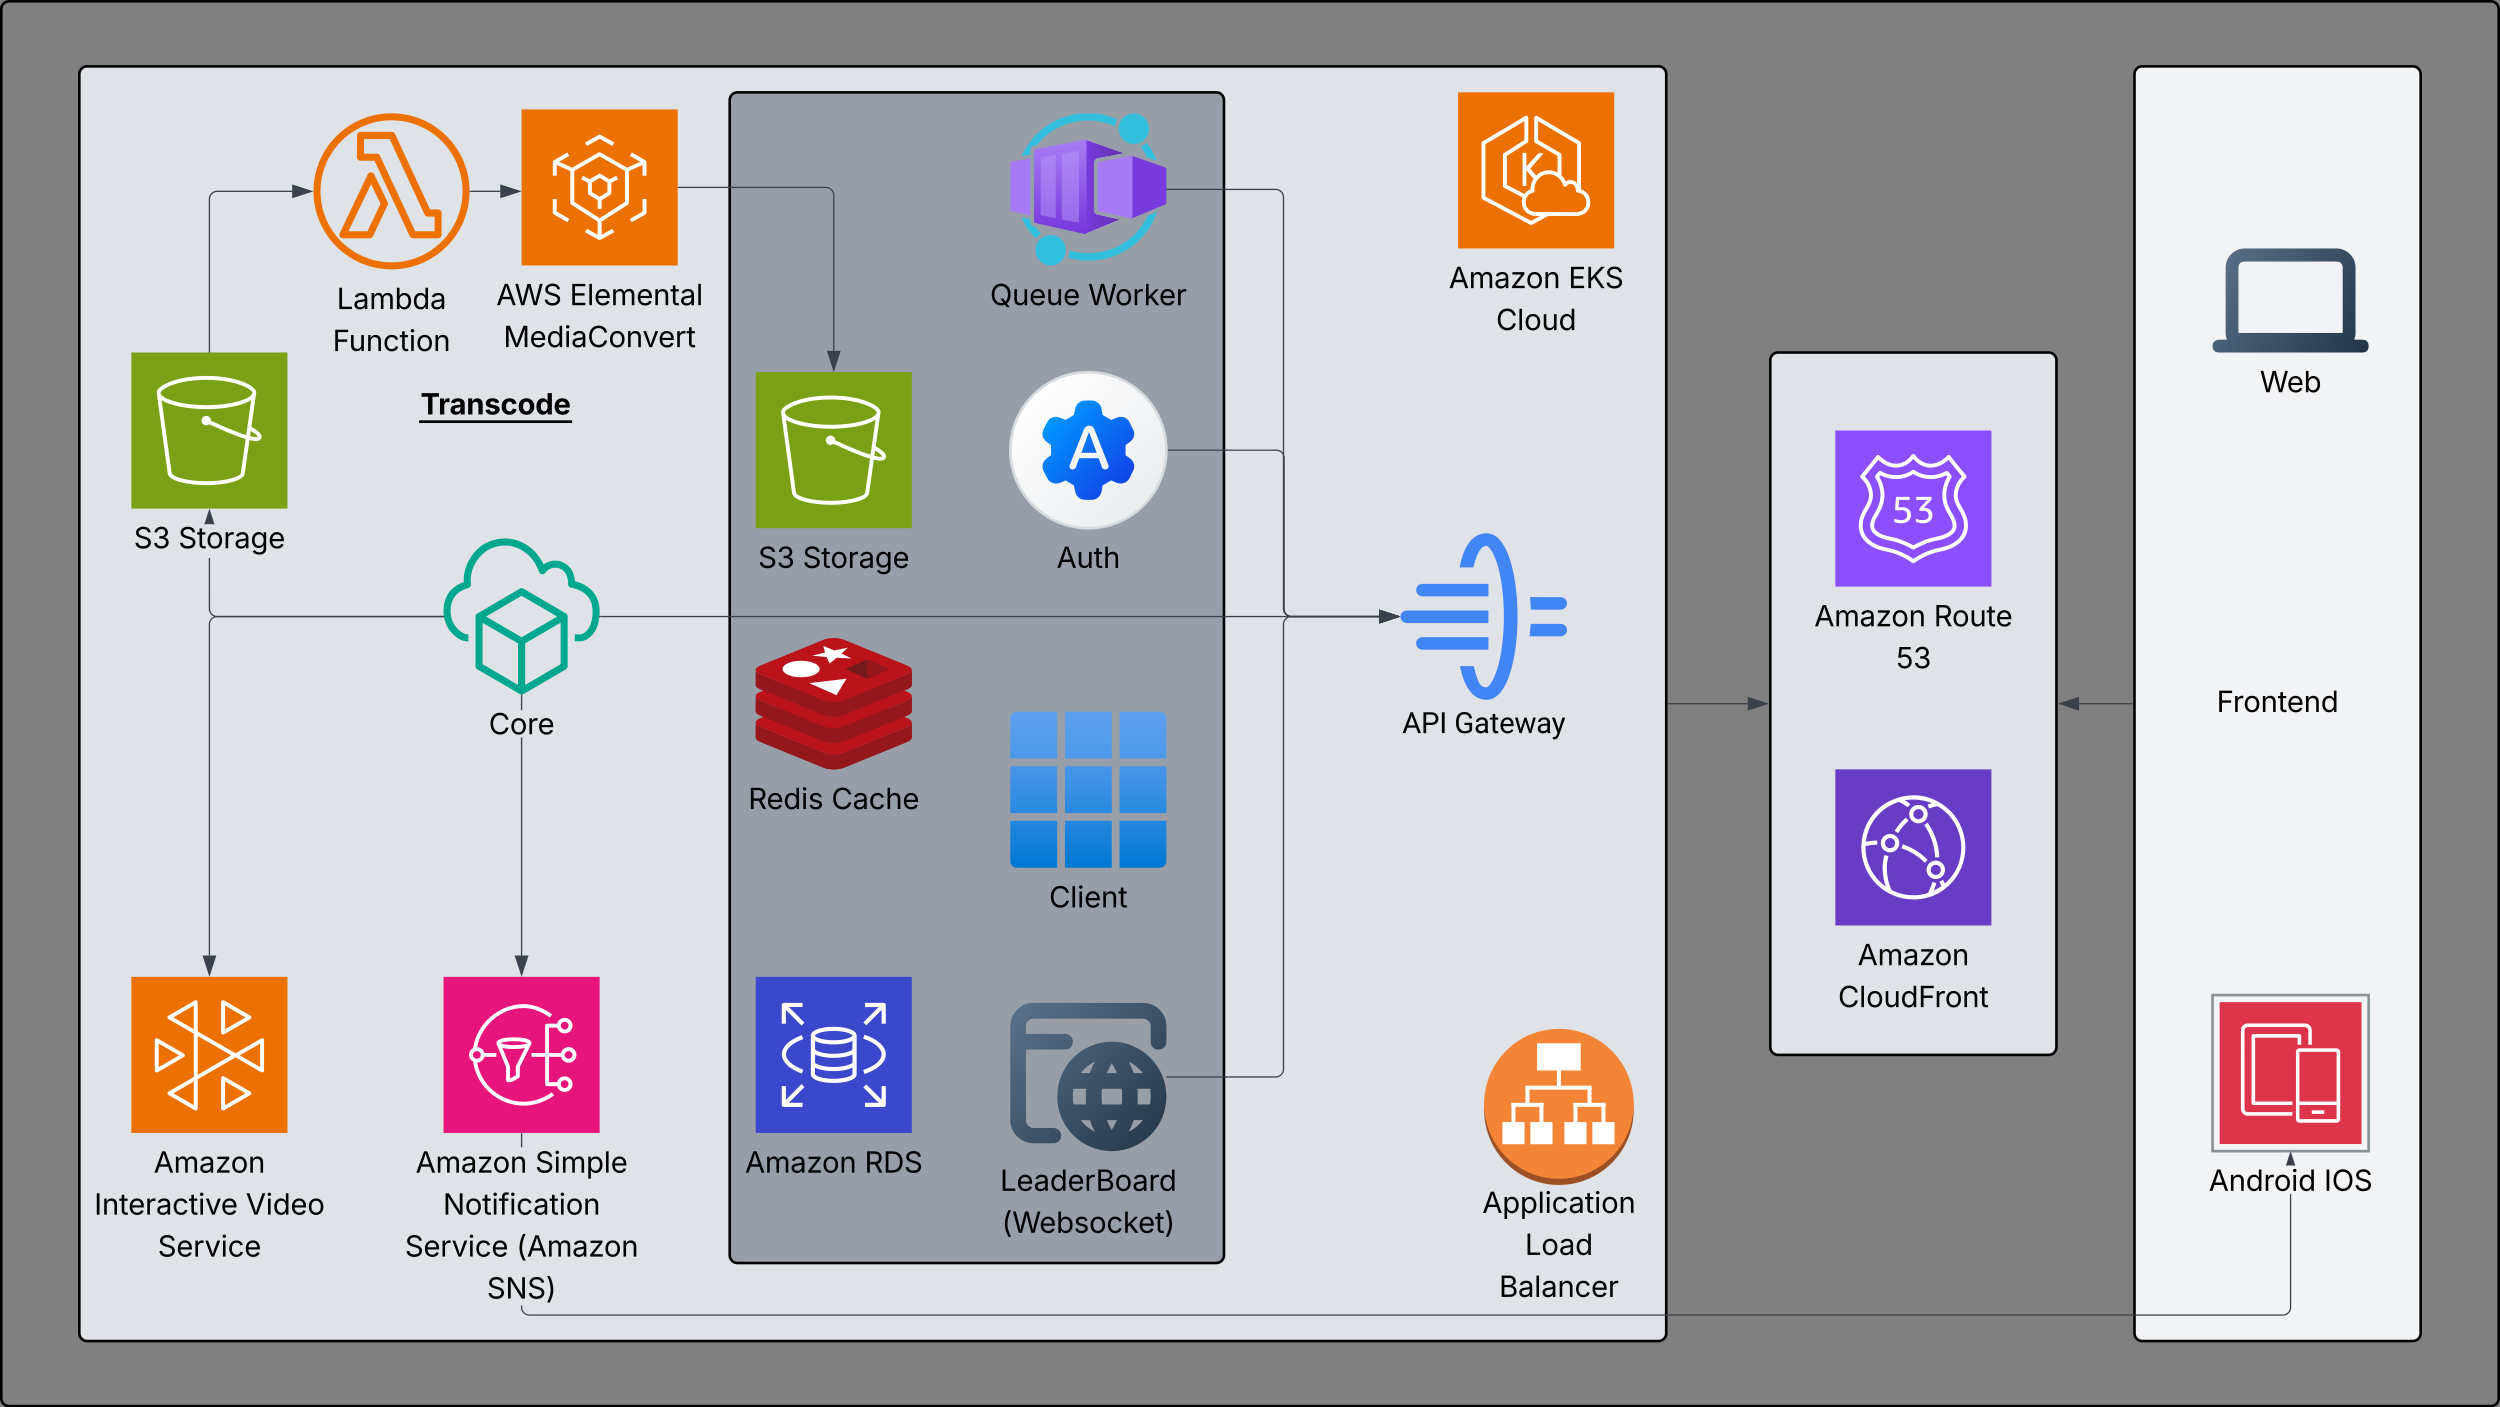 <svg xmlns="http://www.w3.org/2000/svg" xmlns:xlink="http://www.w3.org/1999/xlink" xmlns:lucid="lucid" width="1922" height="1082"><rect width="100%" height="100%" fill="#808080" stroke="none"/><g transform="translate(-159 51)" lucid:page-tab-id="0_0"><path d="M160-44a6 6 0 0 1 6-6h1908a6 6 0 0 1 6 6v1068a6 6 0 0 1-6 6H166a6 6 0 0 1-6-6z" stroke="#000" stroke-width="2" fill-opacity="0"/><path d="M1520 226a6 6 0 0 1 6-6h208a6 6 0 0 1 6 6v528a6 6 0 0 1-6 6h-208a6 6 0 0 1-6-6zM220 6a6 6 0 0 1 6-6h1208a6 6 0 0 1 6 6v968a6 6 0 0 1-6 6H226a6 6 0 0 1-6-6z" stroke="#000" stroke-width="2" fill="#dfe3e8"/><path d="M720 26a6 6 0 0 1 6-6h368a6 6 0 0 1 6 6v888a6 6 0 0 1-6 6H726a6 6 0 0 1-6-6z" stroke="#000" stroke-width="2" fill="#979ea8"/><path d="M740 515.65c-.12 1.28.96 2.57 3.24 3.56l48.84 19.94c4.32 1.8 11.52 1.8 15.84 0l48.84-19.93c2.28-.98 3.36-2.27 3.24-3.55v-11.43c.12 1.24-.96 2.53-3.24 3.48l-48.84 19.94c-4.32 1.8-11.52 1.8-15.84 0l-48.84-19.94c-2.52-1.06-3.6-2.5-3.12-3.85l-.12 11.8z" stroke="#000" stroke-opacity="0" fill="#ba141a"/><path d="M856.76 501.2c4.32 1.77 4.32 4.72 0 6.48l-48.84 20c-4.32 1.76-11.52 1.76-15.84 0l-48.84-20c-4.32-1.76-4.32-4.7 0-6.48l48.84-19.98c4.32-1.77 11.52-1.77 15.84 0l48.84 19.98z" stroke="#000" stroke-opacity="0" fill="#ba141a"/><path d="M740 495.46c-.12 1.28.96 2.56 3.24 3.55l48.84 19.95c4.32 1.8 11.52 1.8 15.84 0L856.76 499c2.28-.98 3.36-2.26 3.24-3.54v-11.44c.12 1.25-.96 2.53-3.24 3.48l-48.84 19.94c-4.32 1.8-11.52 1.8-15.84 0l-48.84-19.94c-2.52-1.06-3.6-2.5-3.12-3.84l-.12 11.8z" stroke="#000" stroke-opacity="0" fill="#ba141a"/><path d="M856.76 481c4.32 1.77 4.32 4.72 0 6.5l-48.84 19.97c-4.32 1.77-11.52 1.77-15.84 0l-48.84-19.98c-4.32-1.78-4.32-4.73 0-6.5l48.84-19.98c4.32-1.77 11.52-1.77 15.84 0l48.84 20z" stroke="#000" stroke-opacity="0" fill="#ba141a"/><path d="M740 475.26c-.12 1.28.96 2.57 3.24 3.56l48.84 19.93c4.32 1.8 11.52 1.8 15.84 0l48.84-19.93c2.28-1 3.36-2.28 3.24-3.56v-11.43c.12 1.24-.96 2.53-3.24 3.48l-48.84 19.94c-4.32 1.8-11.52 1.8-15.84 0l-48.84-19.93c-2.52-1.06-3.6-2.48-3.12-3.84l-.12 11.8z" stroke="#000" stroke-opacity="0" fill="#ba141a"/><path d="M740 515.65c-.12 1.28.96 2.57 3.24 3.56l48.84 19.94c4.32 1.8 11.52 1.8 15.84 0l48.84-19.93c2.28-.98 3.36-2.27 3.24-3.55v-11.43c.12 1.24-.96 2.53-3.24 3.48l-48.84 19.94c-4.32 1.8-11.52 1.8-15.84 0l-48.84-19.94c-2.52-1.06-3.6-2.5-3.12-3.85l-.12 11.8z" stroke="#000" stroke-opacity="0" fill="#93171b"/><path d="M740 495.46c-.12 1.28.96 2.56 3.24 3.55l48.84 19.95c4.32 1.8 11.52 1.8 15.84 0L856.76 499c2.28-.98 3.36-2.26 3.24-3.54v-11.44c.12 1.25-.96 2.53-3.24 3.48l-48.84 19.94c-4.32 1.8-11.52 1.8-15.84 0l-48.84-19.94c-2.52-1.06-3.6-2.5-3.12-3.84l-.12 11.8z" stroke="#000" stroke-opacity="0" fill="#93171b"/><path d="M740 475.26c-.12 1.28.96 2.57 3.24 3.56l48.84 19.93c4.32 1.8 11.52 1.8 15.84 0l48.84-19.93c2.28-1 3.36-2.28 3.24-3.56v-11.43c.12 1.24-.96 2.53-3.24 3.48l-48.84 19.94c-4.32 1.8-11.52 1.8-15.84 0l-48.84-19.93c-2.52-1.06-3.6-2.48-3.12-3.84l-.12 11.8z" stroke="#000" stroke-opacity="0" fill="#93171b"/><path d="M856.76 460.8c4.32 1.78 4.32 4.72 0 6.5l-48.84 19.98c-4.32 1.77-11.52 1.77-15.84 0l-48.84-20c-4.32-1.75-4.32-4.7 0-6.47l48.84-19.97c4.32-1.77 11.52-1.77 15.84 0l48.84 19.98z" stroke="#000" stroke-opacity="0" fill="#ba141a"/><path d="M785 467.82c-5.6 2.47-14.6 2.47-20.2 0-5.54-2.48-5.54-6.48 0-8.97 5.6-2.46 14.6-2.46 20.2 0 5.54 2.5 5.54 6.5 0 8.97zM781.2 474.18l28.55-3.4-7.65 12.68-20.9-9.28z" stroke="#000" stroke-opacity="0" fill="#fff"/><path d="M825.94 471l-17.07-7.6 17.07-7.58V471z" stroke="#000" stroke-opacity="0" fill="#76191c"/><path d="M794.53 454.13l-11.16-1 9.92-2.5-1.32-5 8.4 3.4 10.34-2.1-4.73 4.6 7.7 3.73-11.32-.58-5.6 4.4-2.25-4.95z" stroke="#000" stroke-opacity="0" fill="#fff"/><path d="M843.02 463.4l-17.08-7.58V471l17.08-7.6z" fill="#93171b"/><use xlink:href="#a" transform="matrix(1,0,0,1,710,549.5) translate(24.299 21.528)"/><use xlink:href="#b" transform="matrix(1,0,0,1,710,549.5) translate(88.199 21.528)"/><path d="M935.72 36.1h120v117h-120z" fill-opacity="0"/><path d="M1048.64 111.9c-8.22 22.96-28.7 37.45-52.97 37.45-5.55.04-10.28-.64-15.55-2.2.82-1.84 1.16-3.57 1.23-5.6 0 0 .14.1.2.1 4.87 1.4 9.12 2 14.12 2 19.94-.03 36.87-10.66 45.64-28.67l.08-.08zM959.56 128.62c-1.75.98-3.05 2.14-4.25 3.76-4.85-5.02-8.23-10-11.1-16.38l6.9 1.54v1.76c0 1.9 1.27 3.53 3.15 3.96l.92.2c1.32 1.83 2.55 3.3 4.13 4.9zM1018 40.7c-.94 1.76-1.53 3.44-1.75 5.42-.15-.06-.37-.13-.52-.2-6.63-2.93-12.9-4.22-20.2-4.22-15.76.03-29.24 6.47-39.26 18.74l-1.9.43c-1.93.37-3.18 1.95-3.26 3.86v3.07l-6.77 1.3c9.43-20.67 28.67-33 51.2-33 8.12 0 15.04 1.4 22.48 4.6zM1048.16 72.48l-7.25-2.54c-1.38-2.9-2.82-5.23-4.77-7.8-.13-.18-.27-.32-.33-.46 1.88-.7 3.34-1.6 4.78-3 3.38 4.4 5.66 8.58 7.58 13.8z" fill="#32bedd"/><path d="M1002.9 113.98l16.94 3.77-26.27 10.94c-.12 0-.2.06-.34.06-.53 0-1-.44-1-1.02v-70.4c0-.57.47-1 1-1 .13 0 .22 0 .34.07l29.75 10.43-20.36 3.84c-1.7.37-2.9 1.9-2.92 3.63v36.13c0 1.74 1.18 3.26 2.86 3.55z" fill="#fff"/><path d="M943.03 72.26l8.05-1.54v43.88l-8.17-1.8-6.58-1.5c-.37-.03-.63-.38-.6-.78v-36.2c-.02-.35.23-.7.6-.8z" fill="#a67af4"/><path d="M1002.9 113.98l16.94 3.77-26.27 10.94c-.12 0-.2.06-.34.06-.53 0-1-.44-1-1.02v-70.4c0-.57.47-1 1-1 .13 0 .22 0 .34.07l29.75 10.43-20.36 3.84c-1.7.37-2.9 1.9-2.92 3.63v36.13c0 1.74 1.18 3.26 2.86 3.55z" fill="url(#c)"/><path d="M992.9 56.45l-38 7.24c-.58.07-.94.57-.94 1.15v54.46c0 .6.36 1.1.92 1.17l38 8.4h.23c.65 0 1.18-.5 1.18-1.16v-70.1c0-.57-.5-1.15-1.13-1.15z" fill="url(#d)"/><path d="M975.32 67.25v50.64l13.2 2.2V64.88l-13.2 2.37zM959.12 70.03v44.35l11.53 2.44v-48.8l-11.53 2z" fill="#b796f9" fill-opacity=".5"/><path d="M1042.4 48c-.03 6.52-5.27 11.77-11.73 11.74-6.48-.02-11.7-5.3-11.67-11.78.02-6.5 5.22-11.7 11.67-11.73 6.46-.03 11.7 5.24 11.73 11.73V48zM978.44 141.34c0 6.48-5.24 11.75-11.7 11.75-6.46 0-11.7-5.28-11.7-11.76 0-6.5 5.24-11.76 11.7-11.76 6.46 0 11.7 5.26 11.7 11.75z" fill="#32bedd"/><path d="M1055.72 79.08v25.77c0 .63-.33 1.1-.88 1.35l-5.1 2.1-20.5 8.52h-.34c-.36 0-.66-.28-.66-.67V69.3c0-.23.13-.42.36-.56h.23c.1 0 .18 0 .26.04h.13l20.14 7.03 5.36 1.88c.6.2 1 .77 1 1.4z" fill="#773adc"/><path d="M1028.76 68.74l-25.34 4.82c-.38.05-.62.38-.62.77v36.25c0 .38.24.67.62.77l25.34 5.6c.43.04.84-.2.92-.64V69.52c0-.43-.35-.76-.78-.76h-.14z" fill="#a67af4"/><use xlink:href="#e" transform="matrix(1,0,0,1,905.718,162.093) translate(14.371 21.528)"/><use xlink:href="#f" transform="matrix(1,0,0,1,905.718,162.093) translate(89.805 21.528)"/><path d="M620 418.8c0 18.96-11.04 23.28-14.88 23.28h-4.2v-5.4h4.2c2.04 0 9.48-3.12 9.48-17.88 0-13.68-11.64-17.16-16.68-18-1.44-.36-2.4-1.68-2.16-3.12 0-6-2.52-10.32-6.96-11.76-3.84-1.32-8.16.12-10.68 3.48-.6.84-1.56 1.2-2.52 1.08-1.08-.12-1.8-.84-2.16-1.8-1.8-4.8-4.2-8.88-7.44-12.12-3.84-3.84-14.52-12.24-29.52-5.88-8.76 3.72-15.6 14.28-15.6 24.12l.24 3.48c.12 1.32-.72 2.4-2.04 2.76-5.04 1.32-13.68 5.28-13.68 17.52 0 9.24 5.04 14.28 9.24 16.92 1.32.84 2.52 1.2 4.44 1.2v5.4c-2.88 0-5.16-.6-7.32-1.92-4.44-2.76-11.76-9.24-11.76-21.6 0-14.52 9.6-20.04 15.6-22.08l-.12-1.44c0-12.24 8.04-24.84 18.84-29.4 12.6-5.28 25.8-2.64 35.64 7.08 2.76 2.88 5.16 6.36 6.96 10.2 3.84-2.76 8.88-3.72 13.56-2.16 6.12 2.04 10.08 7.56 10.56 15.12 9.6 2.28 18.96 9.36 18.96 22.92zm-57.24 56.76v-31.92L590 427.68v31.92l-27.24 15.96zM530 427.8l27.24 15.84v31.92L530 459.6v-31.8zm30-20.76L587.36 423 560 438.96 532.76 423 560 407.04zm34.08 13.56l-32.64-19.08c-.96-.48-1.92-.48-2.76 0l-32.52 19.08c-.72.24-1.32.96-1.56 1.68 0 .36-.12.72 0 1.08v37.8c0 .96.48 1.92 1.32 2.4l32.76 19.08c.36.24.84.36 1.32.36.48 0 .96-.12 1.44-.36l32.64-19.08c.84-.48 1.32-1.44 1.32-2.4V423c0-.96-.48-1.92-1.32-2.4z" stroke="#000" stroke-opacity="0" fill="#01a88d"/><use xlink:href="#g" transform="matrix(1,0,0,1,470,492) translate(64.745 21.528)"/><path d="M620.5 423h598.83" stroke="#3a414a" fill="none"/><path d="M620.5 423.48h-.97l.1-.96h.88z" stroke="#3a414a" stroke-width=".05" fill="#3a414a"/><path d="M1234.1 423l-14.27 4.63v-9.26z" stroke="#3a414a" fill="#3a414a"/><path d="M935.72 720h120v114h-120z" fill-opacity="0"/><path d="M1037.72 720c2.28 0 4.68.46 6.84 1.37 2.28.8 4.2 2.16 5.88 3.87 3.48 3.54 5.28 7.76 5.28 12.54v12.1c0 1.8-.6 3.3-1.8 4.55-1.2 1.02-2.64 1.48-4.2 1.48s-3.12-.45-4.32-1.47c-.48-.57-.96-1.37-1.32-2.05-.24-.8-.36-1.7-.36-2.5v-12.1c0-.68-.12-1.48-.48-2.16-.24-.7-.72-1.37-1.32-1.83-.48-.58-1.2-1.03-1.92-1.26-.72-.34-1.56-.46-2.28-.46h-84c-.72 0-1.56.12-2.28.46-.72.23-1.44.68-1.92 1.25-.6.45-1.08 1.13-1.32 1.82-.36.68-.48 1.48-.48 2.16v6.05h30.12c1.68 0 3.12.57 4.2 1.82.6.57 1.08 1.14 1.32 1.94.36.67.48 1.47.48 2.27 0 1.82-.6 3.3-1.8 4.56-1.2 1.02-2.64 1.48-4.2 1.48h-30.12v54.27c0 1.6.6 3.08 1.8 4.22.48.56 1.2 1.02 1.92 1.36.72.23 1.56.46 2.28.46h15.12c1.68 0 3 .57 4.2 1.7 1.2 1.03 1.8 2.4 1.8 4.22 0 .8-.12 1.6-.48 2.4-.24.68-.72 1.37-1.32 1.94-1.2 1.02-2.64 1.48-4.2 1.48h-15.12c-4.8 0-9.12-1.7-12.72-5.25-1.68-1.58-3-3.52-3.96-5.7-.84-2.15-1.32-4.55-1.32-6.83v-72.4c0-4.77 1.8-9 5.28-12.53 3.6-3.53 7.92-5.24 12.72-5.24h84zm-23.64 29.87c5.88 0 11.28 1.14 16.32 3.53 5.04 2.17 9.36 5.13 13.08 9 3.84 3.88 6.84 8.33 9 13.35 2.16 5 3.24 10.48 3.24 16.3 0 5.58-1.08 11.17-3.24 16.3-2.16 5.02-5.16 9.58-9 13.34-3.96 3.86-8.52 6.94-13.56 9-5.16 2.27-10.68 3.3-16.32 3.3-5.52 0-11.04-1.14-16.2-3.3-5.04-2.06-9.48-5.14-13.32-9-3.84-3.77-6.84-8.33-9-13.35-2.16-5.13-3.36-10.72-3.24-16.3 0-5.82 1.08-11.3 3.24-16.3 2.04-5.02 4.92-9.47 8.76-13.34 3.84-3.75 8.28-6.83 13.2-9 5.16-2.28 10.68-3.53 16.32-3.53h.72zm23.64 24.17c-3.24-4.1-6.84-6.96-11.04-8.9.84 1.37 1.44 2.85 2.04 4.34.6 1.36 1.32 2.85 1.92 4.56h7.08zm-24.12-7.64c-1.08 2.05-2.4 4.56-3.72 7.64h7.8c-1.32-3.42-2.76-5.93-4.08-7.64zm-29.76 25.65v3.08l.48 2.96h9.72c-.12-1.04-.24-2.06-.24-2.97V789.08c0-1.02.12-2.05.24-3.07h-9.72l-.48 3.08v2.97zm6 18.12c3.12 4 6.84 6.96 11.04 8.78-.84-1.37-1.56-2.62-2.28-4-.48-1.7-1.08-3.18-1.8-4.78h-6.96zm6.96-36.13c.72-1.7 1.32-3.2 1.8-4.56.6-1.5 1.44-2.97 2.28-4.34-4.2 1.94-7.92 4.8-11.04 8.9h6.96zm16.8 43.66c.84-1.14 1.56-2.4 2.04-3.54l2.04-4h-7.8l3.72 7.54zm7.56-19.6c.36-1.04.48-2.06.48-2.97V789.08c0-1.02-.12-2.05-.48-3.07h-14.76c-.36 1.03-.48 2.06-.48 3.08v6.05c0 .9.12 1.93.48 2.96h14.76zm5.52 20.85c4.2-1.82 7.8-4.8 11.04-8.78h-7.08c-.6 1.6-1.32 3.2-1.92 4.8-.6 1.36-1.2 2.73-2.04 3.98zm16.56-20.86c.12-1.04.24-2.06.24-2.97.24-2.06.24-4.1 0-6.05 0-1.02-.12-2.05-.24-3.07h-9.84c.24 1.03.24 2.06.24 3.08v6.05c0 .9 0 1.93-.24 2.96h9.84z" fill="url(#h)"/><use xlink:href="#i" transform="matrix(1,0,0,1,905.718,843) translate(22.172 21.528)"/><use xlink:href="#j" transform="matrix(1,0,0,1,905.718,843) translate(23.393 53.793)"/><path d="M1219.33 423.48h-67.6l-.88.06-.84.2-.8.34-.73.45-.66.56-.55.65-.45.74-.34.8-.2.84-.07.88v342l-.1 1-.22.98-.4.94-.52.87-.66.78-.77.66-.87.53-.94.4-1 .23-.98.08h-83.52v-.96h83.48l.88-.06.85-.2.8-.34.73-.45.66-.56.57-.65.44-.74.33-.8.2-.84.07-.88v-342l.08-1 .24-.98.4-.94.52-.87.66-.78.77-.66.88-.53.94-.4.98-.23 1-.08h67.63z" stroke="#3a414a" stroke-width=".05" fill="#3a414a"/><path d="M1056.23 777.48h-.5v-.96h.5z" fill="#3a414a"/><path stroke="#3a414a" stroke-width=".05" fill="#3a414a"/><path d="M1234.1 423l-14.27 4.63v-9.26z" fill="#3a414a"/><path d="M1235.64 423l-16.28 5.3v-10.6zm-15.33 3.98l12.26-3.98-12.25-3.98z" stroke="#3a414a" stroke-width=".05" fill="#3a414a"/><path d="M935.72 496.1h120v120h-120z" fill-opacity="0"/><path d="M977.72 580.1h36v36h-36zm-42-48h36v-36h-30.96c-2.76 0-5.04 2.27-5.04 5.03zm5.04 84h30.96v-36h-36v30.95c0 2.76 2.28 5.04 5.04 5.04zm-5.04-42h36v-36h-36zm84 42h30.96c2.76 0 5.04-2.3 5.04-5.05V580.1h-36zm-42-42h36v-36h-36zm42 0h36v-36h-36zm0-78v36h36v-30.97c0-2.76-2.28-5.04-5.04-5.04zm-42 36h36v-36h-36z" fill="url(#k)"/><use xlink:href="#l" transform="matrix(1,0,0,1,905.718,625.093) translate(59.824 21.528)"/><path d="M1057.22 295.1h83a6 6 0 0 1 6 6V417a6 6 0 0 0 6 6h67.1" stroke="#3a414a" fill="none"/><path d="M1057.23 295.57h-.53l.02-.47-.02-.48h.53z" stroke="#3a414a" stroke-width=".05" fill="#3a414a"/><path d="M1234.1 423l-14.27 4.63v-9.26z" stroke="#3a414a" fill="#3a414a"/><path d="M1140.73 94.2l1 .23.93.4.87.52.77.66.66.8.53.85.38.94.23.98.1 1v316.4l.06.88.2.85.34.8.45.75.56.66.67.57.74.45.8.33.85.2.9.07h67.58v.96h-67.63l-1-.08-.98-.24-.94-.4-.87-.52-.76-.66-.66-.77-.53-.86-.4-.94-.23-1-.08-.98v-316.4l-.07-.9-.2-.83-.33-.8-.45-.75-.58-.66-.65-.58-.74-.45-.8-.33-.85-.2-.88-.07h-83.48v-.95h83.52z" stroke="#3a414a" stroke-width=".05" fill="#3a414a"/><path d="M1056.23 95.07h-.5v-.95h.5z" fill="#3a414a"/><path stroke="#3a414a" stroke-width=".05" fill="#3a414a"/><path d="M1234.1 423l-14.27 4.63v-9.26z" fill="#3a414a"/><path d="M1235.64 423l-16.28 5.3v-10.6zm-15.33 3.98l12.26-3.98-12.25-3.98z" stroke="#3a414a" stroke-width=".05" fill="#3a414a"/><path d="M935.72 235.1h120v120h-120z" fill-opacity="0"/><path d="M1055.72 295.1c0 33.1-26.88 60-60 60-33.12 0-60-26.9-60-60 0-33.13 26.88-60 60-60 33.12 0 60 26.87 60 60z" stroke="#d5dadd" stroke-width="2" fill="url(#m)"/><path d="M1002.13 297.13h-11.8l5.77-15.72h.23l5.8 15.73z" fill="url(#n)"/><path d="M993.1 333.25h5.23c1.76 0 3.4-.6 4.8-1.75 1.34-1.15 2.25-2.6 2.68-4.35l.86-4.96 6.56-3.83 4.5 1.9c.93.3 1.85.47 2.83.47 1.42 0 2.7-.38 3.9-1.07 1.26-.7 2.24-1.76 2.95-3.13l2.68-5.5c.64-1.06.92-2.2.92-3.43 0-2.43-1.06-4.5-3.1-6.1l-3.6-2.5v-7.8l3.6-2.67c2.04-1.45 3.1-3.5 3.1-5.95 0-1.3-.28-2.45-.92-3.44l-2.68-5.5c-.7-1.37-1.7-2.44-2.96-3.12-1.2-.7-2.47-1.07-3.9-1.07-1.04 0-2.03.23-2.8.6l-4.52 1.77-6.57-3.82-.84-4.96c-.4-1.76-1.33-3.2-2.67-4.35-1.4-1.16-3.04-1.77-4.8-1.77h-5.22c-1.76 0-3.38.6-4.8 1.76-1.33 1.13-2.25 2.58-2.67 4.34l-1.06 4.96-6.35 3.82-4.52-1.76c-.77-.38-1.76-.6-2.82-.6-1.4 0-2.75.37-4.02 1.06-1.2.7-2.12 1.75-2.82 3.13l-2.83 5.5c-.48 1.2-.76 2.28-.76 3.27 0 2.6 1 4.66 2.96 6.1l3.6 2.68v7.8l-3.46 2.5c-2.04 1.6-3.1 3.67-3.1 6.26 0 1 .28 2.06.77 3.28l2.84 5.5c.7 1.37 1.62 2.44 2.82 3.13 1.27.7 2.6 1.07 4.02 1.07.92 0 1.84-.16 2.82-.46l4.52-1.9 6.35 3.8 1.06 4.97c.35 1.75 1.2 3.2 2.54 4.35 1.48 1.14 3.17 1.75 4.94 1.75zm-11.63-26.86l10.93-27.5c.28-.67.85-1.36 1.63-1.9.7-.53 1.48-.76 2.32-.76.78 0 1.55.23 2.33.76.78.54 1.27 1.23 1.62 1.9l10.73 27.34c.42 1 .35 1.83-.14 2.6-.5.75-1.28 1.06-2.34 1.06-.56 0-1.06-.15-1.48-.46-.5-.3-.78-.7-.92-1.14l-2.54-7.03h-14.9l-2.6 7.03c-.2.45-.5.84-1 1.14-.4.3-.9.46-1.4.46-1 0-1.7-.3-2.2-1.07-.4-.7-.48-1.53-.05-2.44z" fill="url(#o)"/><use xlink:href="#p" transform="matrix(1,0,0,1,905.718,364.093) translate(65.559 21.528)"/><path d="M1301.9 359c4.6 0 8.44 2.56 11.5 6.78 2.57 3.46 4.88 8.2 6.67 14.08 3.58 11.4 5.63 26.76 5.63 43.14s-2.05 31.74-5.63 43.14c-1.8 5.88-4.1 10.62-6.66 14.08-3.06 4.22-6.9 6.78-11.5 6.78-10.37 0-16.77-9.1-20.23-24.45-.13-.5-.13-1.02 0-1.4h10.37c1.4 6.14 3.2 12.28 5.12 14.33 1.28 1.4 2.7 1.92 4.73 1.92.12 0 .12 0 .25-.13.13 0 .26-.13.5-.25.65-.4 1.42-1.16 2.2-2.18 1.78-2.56 3.57-6.4 5.24-11.4 3.2-10.5 5.1-24.95 5.1-40.44 0-15.5-1.9-29.95-5.1-40.45-1.68-5-3.47-8.83-5.26-11.4-.77-1-1.54-1.78-2.18-2.17-.25-.12-.38-.25-.5-.25-.14-.13-.14-.13-.27-.13-1.67 0-3.2.9-4.74 2.94-2.18 2.82-3.97 7.3-5.38 13.7h-10.62c1.66-8.58 4.1-14.85 7.42-19.2 3.46-4.6 8.07-7.04 13.3-7.04zm1.4 79.87v9.6h-50.7c-2.67 0-4.85-2.17-4.85-4.86 0-2.68 2.18-4.73 4.86-4.73h50.7zm55.55-10.24c2.7 0 4.87 2.05 4.87 4.74 0 2.7-2.18 4.86-4.87 4.86h-23.93c.38-3.2.64-6.4.9-9.6h23.03zm-55.55-10.24v9.6h-62.72c-2.7 0-4.86-2.18-4.86-4.87 0-2.7 2.17-4.74 4.86-4.74h62.72zm32-10.38l23.55.13c2.7 0 4.87 2.05 4.87 4.74 0 2.42-1.8 4.47-4.23 4.72l-.65.13h-22.9c-.14-3.33-.4-6.53-.65-9.73zm-32-10.1v9.6h-50.7c-2.67 0-4.85-2.18-4.85-4.87 0-2.43 1.92-4.48 4.22-4.74h51.34z" stroke="#000" stroke-opacity="0" fill="#4285f4"/><path d="M1235.72 397.4v51.2h128v-51.2z" stroke="#000" stroke-opacity="0" fill-opacity="0"/><path d="M1299.72 359c7.06 0 12.8 28.67 12.8 64s-5.74 64-12.8 64c-7.07 0-12.8-28.67-12.8-64s5.73-64 12.8-64z" fill-opacity="0"/><use xlink:href="#q" transform="matrix(1,0,0,1,1235.718,492) translate(1.272 20.616)"/><use xlink:href="#r" transform="matrix(1,0,0,1,1235.718,492) translate(41.333 20.616)"/><path d="M740 235.1h120v120H740v-120z" stroke="#000" stroke-opacity="0" fill="#7aa116"/><path d="M831.24 299.46l.56-4.1c5.33 3.18 5.4 4.52 5.4 4.52s-.96.76-5.96-.42zm-2.9-.84c-9.22-2.77-21.98-8.65-27.15-11.1v-.07c0-1.93-1.62-3.6-3.64-3.6s-3.63 1.67-3.63 3.6c0 2 1.6 3.6 3.63 3.6.9 0 1.7-.32 2.26-.83 6.14 2.86 18.82 8.65 28.1 11.42l-3.7 25.8v.25c0 2.25-10.1 6.37-26.5 6.37-16.64 0-26.8-4.12-26.8-6.38v-.27l-7.68-55.77c6.62 4.53 20.83 6.97 34.48 6.97 13.57 0 27.78-2.44 34.4-6.97l-3.8 26.96zm-65.9-32.84c.15-1.93 11.46-9.66 35.28-9.66s35.13 7.73 35.3 9.66v.67c-1.38 4.45-16.08 9.16-35.3 9.16-19.3 0-34-4.7-35.3-9.15v-.67zm73.56.08c0-5.2-14.94-12.77-38.28-12.77-23.34 0-38.28 7.55-38.28 12.76l.16 1.1 8.32 60.8c.16 6.8 18.33 9.33 29.8 9.33 14.2 0 29.32-3.28 29.48-9.33l3.63-25.37c2.02.5 3.64.76 4.93.76 1.77 0 3-.42 3.7-1.35.66-.66.82-1.5.66-2.42-.32-2.1-2.83-4.37-7.83-7.23l3.54-25.1.16-1.2z" stroke="#000" stroke-opacity="0" fill="#fff"/><use xlink:href="#s" transform="matrix(1,0,0,1,710,364.093) translate(31.851 21.528)"/><use xlink:href="#t" transform="matrix(1,0,0,1,710,364.093) translate(66.085 21.528)"/><path d="M460 150.7c-30.12 0-54.6-24.5-54.6-54.6 0-30.13 24.48-54.6 54.6-54.6s54.6 24.47 54.6 54.6c0 30.1-24.48 54.6-54.6 54.6zm0-114.6c-33.12 0-60 26.87-60 60 0 33.1 26.88 60 60 60 33.12 0 60-26.9 60-60 0-33.13-26.88-60-60-60zm-18.48 90.7h-14.64l17.4-36.23 7.32 15-10.08 21.24zm5.16-43.8c-.48-.95-1.44-1.55-2.52-1.55-.96 0-1.92.6-2.4 1.56l-21.6 45.37c-.36.84-.36 1.8.12 2.64.48.73 1.44 1.2 2.28 1.2h20.76c.96 0 1.92-.6 2.4-1.55L457 106.77c.36-.72.36-1.56 0-2.4L446.68 83zm46.44 43.8h-14.88l-27.12-58.07c-.36-.96-1.32-1.56-2.4-1.56h-9.84V55.9h19.68l26.88 58.07c.48.96 1.44 1.56 2.52 1.56h5.16v11.28zm2.64-16.8h-6.12l-26.88-57.95c-.48-1.08-1.44-1.68-2.4-1.68h-24.24c-1.44 0-2.64 1.2-2.64 2.76l-.12 16.68c0 .73.36 1.45.84 1.93.48.6 1.2.84 1.92.84h10.8l27.12 58.08c.36.96 1.32 1.56 2.4 1.56h19.32c1.56 0 2.76-1.2 2.76-2.75v-16.68c0-1.44-1.2-2.76-2.76-2.76z" stroke="#000" stroke-opacity="0" fill="#ed7100"/><use xlink:href="#u" transform="matrix(1,0,0,1,370,165.093) translate(47.899 21.528)"/><use xlink:href="#v" transform="matrix(1,0,0,1,370,165.093) translate(44.78 53.793)"/><path d="M560 33.1h120v120H560v-120z" stroke="#000" stroke-opacity="0" fill="#ed7100"/><path d="M652.98 111.66l-9.72 5.6 1.5 2.58 10.52-6c.43-.23.72-.8.72-1.3v-10.52h-3.02v9.64zM639.5 80.4L620 69.22 600.5 80.4v23.8l19.5 12.57 19.5-12.56V80.4zm16.5-6.9v10.54h-3.02v-8.18l-10.44 4.62v24.54c0 .5-.3.97-.72 1.3l-20.3 13.04v10.12l8.27-4.6 1.43 2.66-10.5 5.83c-.23.08-.5.16-.73.16-.22 0-.5-.08-.72-.16l-10.5-5.83 1.43-2.67 8.3 4.6v-10.1l-20.32-13.05c-.43-.33-.72-.8-.72-1.3V80.48l-10.44-4.62v8.18H584V73.5c0-.47.3-1.04.8-1.28l10.43-6 1.5 2.6-7.9 4.53 10.07 4.54 20.38-11.68c.43-.24 1-.24 1.44 0L641.1 77.9l10.08-4.55-7.92-4.54 1.5-2.58 10.52 6c.43.24.72.8.72 1.3zm-36 12.24l-5.98 3.65v7.28l5.98 3.64 5.98-3.64v-7.3L620 85.75zm.8-3l6.76 4.06 5.26-2.6 1.36 2.68-5.18 2.6v8.1c0 .48-.3.96-.72 1.2l-6.77 4.14v6.64h-3v-6.64l-6.78-4.14c-.43-.24-.72-.72-.72-1.2v-8.1l-5.18-2.6 1.36-2.68 5.26 2.6 6.77-4.05c.5-.33 1.1-.33 1.6 0zm-.8-26.97l9.8 5.43 1.43-2.67-10.5-5.84c-.44-.25-1.02-.25-1.45 0l-10.5 5.83 1.43 2.67 9.8-5.43zm-32.98 55.9l9.72 5.58-1.5 2.6-10.45-6c-.5-.24-.8-.8-.8-1.3v-10.53h3.02v9.64z" stroke="#000" stroke-opacity="0" fill="#fff"/><use xlink:href="#w" transform="matrix(1,0,0,1,530,162.093) translate(10.519 21.528)"/><use xlink:href="#x" transform="matrix(1,0,0,1,530,162.093) translate(66.997 21.528)"/><use xlink:href="#y" transform="matrix(1,0,0,1,530,162.093) translate(16.074 53.793)"/><path d="M260 220h120v120H260V220z" stroke="#000" stroke-opacity="0" fill="#7aa116"/><path d="M351.24 284.37l.56-4.12c5.33 3.2 5.4 4.54 5.4 4.54s-.96.74-5.96-.43zm-2.9-.84c-9.22-2.77-21.98-8.65-27.15-11.1v-.07c0-1.94-1.62-3.62-3.64-3.62s-3.63 1.68-3.63 3.62c0 2 1.6 3.6 3.63 3.6.9 0 1.7-.33 2.26-.83 6.14 2.85 18.82 8.65 28.1 11.42l-3.7 25.8v.24c0 2.26-10.1 6.38-26.5 6.38-16.64 0-26.8-4.12-26.8-6.4v-.24l-7.68-55.78c6.62 4.54 20.83 6.98 34.48 6.98 13.57 0 27.78-2.44 34.4-6.98l-3.8 26.97zm-65.9-32.85c.15-1.93 11.46-9.66 35.28-9.66s35.13 7.73 35.3 9.66v.68c-1.38 4.45-16.08 9.15-35.3 9.15-19.3 0-34-4.7-35.3-9.14v-.68zm73.56.1c0-5.22-14.94-12.78-38.28-12.78-23.34 0-38.28 7.56-38.28 12.77l.16 1.1 8.32 60.8c.16 6.8 18.33 9.33 29.8 9.33 14.2 0 29.32-3.28 29.48-9.32l3.63-25.37c2.02.5 3.64.76 4.93.76 1.78 0 3-.42 3.7-1.34.66-.67.82-1.5.66-2.44-.32-2.1-2.83-4.36-7.83-7.22l3.54-25.12.16-1.17z" stroke="#000" stroke-opacity="0" fill="#fff"/><use xlink:href="#s" transform="matrix(1,0,0,1,230,349) translate(31.851 21.528)"/><use xlink:href="#t" transform="matrix(1,0,0,1,230,349) translate(66.085 21.528)"/><path d="M260 700h120v120H260V700z" stroke="#000" stroke-opacity="0" fill="#ed7100"/><path d="M358.98 769.42l-15.7-9.06 15.7-9.07v18.13zM311 775.27v-29.82l25.8 14.9-25.8 14.92zm-3-35l-15.72-9.05 15.7-9.15v18.2zm0 58.38l-15.72-9.06 15.7-9.16v18.2zm53.24-51.25c-.42-.26-1-.26-1.5 0l-19.66 11.35L311 741.98v-22.46c0-.6-.32-1-.74-1.35-.5-.25-1-.25-1.52 0l-20.24 11.7c-.42.25-.76.75-.76 1.35 0 .5.34 1 .76 1.27l19.5 11.25v33.22l-19.5 11.26c-.42.26-.76.76-.76 1.36 0 .5.34 1 .76 1.26l20.24 11.7c.26.08.5.16.76.16.25 0 .5-.1.76-.17.42-.34.75-.76.75-1.35v-22.46l29.08-16.77 19.65 11.35c.5.26 1.1.26 1.5 0 .52-.25.77-.76.77-1.27v-23.38c0-.5-.25-1.02-.76-1.27zM332 798.65v-18.2l15.72 9.05-15.7 9.15zm19.5-10.42l-20.24-11.7c-.5-.24-1-.24-1.52 0-.42.27-.75.77-.75 1.37v23.3c0 .6.32 1 .74 1.35.26.1.5.17.76.17.25 0 .5-.1.76-.17l20.24-11.7c.42-.25.76-.75.76-1.35 0-.5-.34-1-.76-1.27zm-70.48-18.8V751.3l15.7 9.06-15.7 9.06zm20.16-9.07c0-.5-.25-1.02-.75-1.27l-20.16-11.7c-.5-.26-1.1-.26-1.5 0-.52.25-.77.76-.77 1.27v23.38c0 .5.25 1.02.76 1.27.25.17.5.17.75.17.26 0 .52 0 .77-.18l20.16-11.7c.5-.24.75-.75.75-1.26zm30.83-38.3l15.72 9.16-15.7 9.06v-18.2zm-2.26 22.12c.26.08.5.17.76.17.25 0 .5-.1.76-.17l20.24-11.7c.42-.25.76-.75.76-1.26 0-.6-.34-1.1-.76-1.36l-20.24-11.7c-.5-.25-1-.25-1.52 0-.42.35-.75.77-.75 1.37v23.3c0 .6.32 1 .74 1.35z" stroke="#000" stroke-opacity="0" fill="#fff"/><use xlink:href="#z" transform="matrix(1,0,0,1,230,829) translate(47.161 21.528)"/><use xlink:href="#A" transform="matrix(1,0,0,1,230,829) translate(1.42 53.793)"/><use xlink:href="#B" transform="matrix(1,0,0,1,230,829) translate(117.979 53.793)"/><use xlink:href="#C" transform="matrix(1,0,0,1,230,829) translate(50.276 86.059)"/><path d="M740 700h120v120H740V700z" stroke="#fff" stroke-opacity="0" stroke-width="2" fill="#3b48cc"/><path d="M817.53 745.17c0-4.63-9.1-6.8-17.6-6.8-8.5 0-17.6 2.17-17.6 6.8 0 .26.02.43.06.7v28.85c-.08 4.83 9.06 6.86 17.6 6.86 8.57 0 17.6-2.1 17.6-6.74v-29.67zm-17.57-3.6c9.3 0 14.4 2.56 14.4 3.6 0 1.03-5.05 3.58-14.4 3.58-9.38 0-14.4-2.5-14.4-3.58 0-1.04 5.05-3.6 14.4-3.6zm14.4 33.27c0 1.04-5.05 3.55-14.4 3.55-9.35 0-14.4-2.52-14.4-3.55v-5.06c3.36 1.85 9.04 2.7 14.4 2.7 5.36 0 10.97-.85 14.4-2.67zm0-9.1c0 1.03-5.05 3.58-14.4 3.58-9.38 0-14.4-2.55-14.4-3.6h.04v-6.08c3.4 1.8 9.03 2.68 14.4 2.68 5.36 0 10.97-.87 14.4-2.64zm0-10.2c0 1.03-5.05 3.62-14.4 3.62-9.38 0-14.4-2.6-14.4-3.63h.04v-6.22c3.42 1.83 9 2.65 14.4 2.65s11.07-.87 14.4-2.72zM765.46 796.82H776v3.2h-14.4c-.88 0-1.6-.72-1.6-1.6V784h3.2v10.5l12-11.98 2.24 2.26zM840 784.02v14.4c0 .9-.7 1.6-1.6 1.6H824v-3.2h10.54l-11.82-11.85 2.26-2.25 11.82 11.8v-10.5zM840 721.62v14.4h-3.2v-10.57l-11.82 11.83-2.26-2.26 11.8-11.8H824V720h14.4c.9 0 1.6.7 1.6 1.6zM777.44 735.2l-2.23 2.24-12-12V736H760v-14.4c0-.9.72-1.62 1.6-1.62H776v3.2h-10.54zM775.46 774.34c-9.78-3.5-15.38-8.9-15.38-14.74s5.6-11.2 15.38-14.74l1.08 3c-8.3 3.02-13.27 7.38-13.27 11.74s4.98 8.72 13.27 11.73zM823.65 774.7l-1.03-3.06c8.88-3 14.18-7.48 14.18-12.04 0-4.56-5.3-9.05-14.18-12.07l1.03-3.02c10.4 3.5 16.35 9.03 16.35 15.1 0 6.06-5.96 11.56-16.35 15.1z" stroke="#fff" stroke-opacity="0" stroke-width="2" fill="#fff"/><use xlink:href="#D" transform="matrix(1,0,0,1,710,829) translate(21.738 21.528)"/><use xlink:href="#E" transform="matrix(1,0,0,1,710,829) translate(113.665 21.528)"/><path d="M1570 280h120v120h-120V280z" stroke="#000" stroke-opacity="0" fill="#8c4fff"/><path d="M1643.02 341c-1.1-1-2.6-1.5-4.45-1.5H1637.98l5.88-6.22V331h-11.68v2.36h8.5l-6.06 6.56v1.93c.92-.17 1.85-.17 2.77-.17 2.93 0 4.36 1.18 4.36 3.44 0 1.26-.34 2.2-1.18 2.78-.75.67-1.93 1-3.36 1-1.42 0-3.27-.33-5.3-1v2.26c1.78.76 3.54 1.18 5.3 1.18 2.27 0 4.12-.6 5.46-1.68 1.35-1.18 2.02-2.6 2.02-4.54 0-1.68-.6-3.1-1.68-4.1zm-16.63-.5c-1.2-1.1-2.78-1.6-4.88-1.6-.84 0-1.77.1-2.86.26l.42-5.8h8.06V331h-10.5l-.58 8.58v1.85c1.84-.17 3.27-.25 4.45-.25 1.7 0 2.86.33 3.62.92.67.6 1.1 1.6 1.1 2.94 0 1.26-.43 2.18-1.18 2.86-.76.67-1.94 1-3.36 1-1.52 0-3.36-.33-5.46-1v2.26c1.68.76 3.52 1.18 5.46 1.18 2.26 0 4.03-.6 5.37-1.76 1.35-1.18 2.1-2.7 2.1-4.54 0-1.93-.6-3.44-1.76-4.54zm21.58 21.1c-7.3 1.25-13.7 4.27-17.98 6.62-4.28-2.35-10.67-5.37-17.98-6.63-2-.43-12.18-2.53-12.18-8.4 0-2.78.93-4.55 2.86-7.82 2.18-3.87 5.04-8.74 5.04-15.63 0-4.95-1.34-9.74-3.86-14.2l.84-1.1c3.86 1.86 7.8 2.87 11.84 2.87 4.87 0 9.4-1.34 13.44-3.86 4.03 2.52 8.57 3.86 13.44 3.86 4.03 0 7.98-1 11.84-2.86.26.34.6.76.84 1.1-2.52 4.45-3.86 9.24-3.86 14.2 0 6.88 2.86 11.75 5.04 15.62 1.93 3.27 2.86 5.04 2.86 7.8 0 5.9-10.17 8-12.18 8.4zm7.3-31.85c0-4.8 1.35-9.32 3.95-13.52.34-.5.34-1.26-.08-1.77-.76-.92-1.6-1.84-2.35-2.85-.42-.58-1.26-.75-1.85-.4-3.7 2.1-7.56 3.1-11.5 3.1-4.7 0-8.83-1.26-12.6-3.87-.5-.33-1.2-.33-1.7 0-3.77 2.6-7.9 3.87-12.6 3.87-3.94 0-7.8-1-11.5-3.1-.6-.35-1.43-.18-1.85.4-.75 1.02-1.6 1.94-2.35 2.86-.42.5-.42 1.26-.08 1.77 2.6 4.2 3.95 8.73 3.95 13.52 0 6.13-2.6 10.6-4.62 14.1-2.02 3.54-3.28 5.8-3.28 9.34 0 8.05 11.26 10.74 14.7 11.33 7.3 1.34 13.7 4.37 17.72 6.72.26.17.5.25.76.25.25 0 .5-.08.76-.25 4.03-2.35 10.4-5.38 17.72-6.72 3.44-.6 14.7-3.28 14.7-11.34 0-3.54-1.26-5.8-3.28-9.34-2-3.52-4.62-7.98-4.62-14.1zm-5.8 40.5c-9.15 1.67-16.88 6.63-19.48 8.4-2.6-1.77-10.33-6.73-19.5-8.4-18.13-3.3-19.48-13.87-19.48-17.06 0-5.3 2.02-8.83 4.04-12.28 1.84-3.27 3.86-6.63 3.86-11.17 0-7.22-4.2-12.35-6.22-14.45 2.1-2.6 7.65-9.32 10.34-12.76 4.03 3.86 8.82 5.96 13.52 5.96 5.2 0 9.5-2.1 13.44-6.64 3.95 4.54 8.23 6.64 13.44 6.64 4.7 0 9.5-2.1 13.52-5.96 2.7 3.44 8.24 10.16 10.34 12.76-2.02 2.1-6.22 7.23-6.22 14.45 0 4.54 2.02 7.9 3.86 11.17 2.02 3.45 4.04 6.98 4.04 12.27 0 3.18-1.35 13.76-19.5 17.04zm18.07-30.84c-1.85-3.18-3.45-5.87-3.45-9.65 0-7.98 6.14-13.1 6.22-13.1.34-.25.5-.67.6-1 0-.43-.1-.85-.35-1.2-.17-.07-10-12-12.18-15.1-.34-.34-.68-.6-1.18-.6-.42 0-.84.17-1.18.5-3.78 4.04-8.23 6.23-12.6 6.23-4.8 0-8.57-2.1-12.26-6.9-.6-.75-1.77-.75-2.36 0-3.7 4.8-7.47 6.9-12.26 6.9-4.37 0-8.82-2.2-12.6-6.22-.34-.34-.76-.5-1.18-.5-.5 0-.84.25-1.17.58-2.18 3.1-12.1 15.04-12.17 15.12-.25.34-.34.76-.34 1.18.08.34.24.76.58 1 .08 0 6.22 5.13 6.22 13.1 0 3.8-1.6 6.48-3.45 9.67-2.1 3.62-4.45 7.74-4.45 13.8 0 10.07 8.23 17.54 22 19.98 10.34 1.85 19 8.48 19.08 8.48.25.26.58.34.92.34.34 0 .67-.08.92-.34.1 0 8.74-6.63 19.07-8.48 13.77-2.44 22-9.9 22-20 0-6.04-2.35-10.16-4.45-13.77z" stroke="#000" stroke-opacity="0" fill="#fff"/><use xlink:href="#D" transform="matrix(1,0,0,1,1540,409) translate(13.812 21.528)"/><use xlink:href="#F" transform="matrix(1,0,0,1,1540,409) translate(105.739 21.528)"/><use xlink:href="#G" transform="matrix(1,0,0,1,1540,409) translate(76.382 53.793)"/><path d="M1280 20h120v120h-120V20z" stroke="#000" stroke-opacity="0" fill="#ed7100"/><path d="M1371.85 112.1l-32.28-.1c-3.85 0-7.2-2.85-7.6-6.55v-1c0-5.05 3.5-6.73 5.6-7.3.66-.18 1.25-.77 1.25-1.53 0 0-.1-.08-.1-.16 0-.42-.07-.93-.07-1.35 0-4.2 2.93-8.64 6.6-10.24 6.36-2.68 10.88.84 12.55 2.52 1.34 1.35 2.35 3.1 3.1 5.13.16.5.67.93 1.17 1.02.58.08 1.1-.17 1.42-.6 1-1.25 2.5-1.84 3.92-1.42 1.76.5 2.93 2.35 3.18 4.87-.08.76.42 1.5 1.25 1.6 2 .33 6.78 1.85 6.78 7.56 0 6.72-6.2 7.47-6.78 7.56zm-35.7 6.7L1301 100.1V59.84l29.95-17.72v14.53l-15.72 10.08c-.5.25-.75.75-.75 1.26v24c0 .6.33 1.1.83 1.36l14.07 7.3.16.1c-.33 1.16-.58 2.34-.58 3.68 0 .42 0 .84.08 1.26.5 5.2 5.1 9.33 10.54 9.33h3.43l-6.86 3.78zm22.57-52.07l-17.23-10.08V42.12l30.02 17.72v29.82c-.92-.92-1.92-1.68-3.26-2.02-1.84-.58-3.85-.25-5.44.84-.75-1.6-1.75-3.02-2.93-4.2-.17-.16-.26-.25-.43-.33V68c0-.52-.25-1.02-.75-1.27zm15.73 27.9V59c0-.5-.25-1-.67-1.26l-33.04-19.57c-.42-.25-1-.25-1.5 0-.42.33-.76.75-.76 1.34v18c0 .5.34 1 .75 1.33l17.23 10v12.85c-3.76-2.1-8.2-2.35-12.37-.6-1.52.68-2.86 1.7-4.03 2.87l-4.6-5.3 10.3-11.84h-4.03L1332.46 77v-10.5h-2.93V92h2.93V80l5.52 6.47c-1.42 2.27-2.26 4.95-2.26 7.64v.52c-2.1.67-3.68 1.93-4.77 3.52l-13.46-7.05V68.82l15.8-10.08c.4-.25.66-.76.66-1.26v-18c0-.58-.25-1-.75-1.33-.4-.25-1-.25-1.5 0l-32.95 19.57c-.5.25-.75.76-.75 1.26v42c0 .6.34 1.1.84 1.34l36.63 19.5c.25.08.5.16.67.16.25 0 .5-.08.75-.17l12.3-6.8h22.74c3.34-.25 9.7-2.77 9.7-10.5 0-5.55-3.43-8.65-7.2-9.9z" stroke="#000" stroke-opacity="0" fill="#fff"/><use xlink:href="#D" transform="matrix(1,0,0,1,1250,149) translate(22.872 21.528)"/><use xlink:href="#H" transform="matrix(1,0,0,1,1250,149) translate(114.799 21.528)"/><use xlink:href="#I" transform="matrix(1,0,0,1,1250,149) translate(59.157 53.793)"/><path d="M1570 540.5h120v120h-120v-120z" stroke="#fff" stroke-opacity="0" fill="#693cc5"/><path d="M1643.82 637.57l-2.85-1.5c1.6-3.02 2.7-5.73 3.64-9.04l3.1.9c-1.03 3.54-2.17 6.4-3.88 9.64zm2.98-29.3c-.57-9.4-3.23-17.23-8.43-25.06l2.66-1.72c5.55 8.28 8.37 16.64 8.97 26.58zm-21.1-38.62c-2.45-1.8-4.67-3.16-7.4-4.5l1.46-2.87c2.92 1.43 5.26 2.86 7.86 4.82zM1638.8 612.34c-5.3-5.27-10.82-8.73-17.87-11.2l1-3.04c7.5 2.63 13.38 6.3 19.03 11.92zM1652 631.44c-.6-1.6-1.28-3.07-2.02-4.56l2.87-1.42c.83 1.65 1.46 3.08 2.13 4.8z" stroke="#fff" stroke-opacity="0" fill="#fff"/><path d="M1642.9 638.34l-1-3.02c4.02-1.37 7.24-3.1 10.6-5.72l1.96 2.53c-3.66 2.85-7.15 4.73-11.55 6.2zM1592.04 599.7l-.73-3.1c3.76-.92 7-1.35 10.85-1.43l.07 3.2c-3.6.08-6.66.47-10.18 1.33zM1618.3 589.52l-2.7-1.75c2.47-4 5.06-7.1 8.6-10.23l2.1 2.42c-3.3 2.92-5.7 5.8-8 9.56zM1642.08 570.55l-1.1-3c2.55-.96 4.76-1.6 7.42-2.12l.6 3.2c-2.5.47-4.55 1.04-6.92 1.92zM1610.4 634.9c-2.75-6.38-4-12.25-4.1-19.2.05-2.67.34-4.95.98-7.54.1-.57.24-1.14.35-1.74l3.2.63c-.1.6-.23 1.16-.35 1.76-.6 2.38-.87 4.46-.92 6.9.07 6.53 1.23 12.05 3.8 18.06z" stroke="#fff" stroke-opacity="0" fill="#fff"/><path d="M1630 640.5c-22.08 0-40-17.94-40-39.97 0-.88 0-1.6.08-2.5 1.04-17.05 12.08-31 28.48-35.87 10.8-3.2 21.2-2.1 30.96 3.44 19.28 10.8 26.16 35.17 15.36 54.47-2.72 4.9-5.92 8.65-10.4 12.1-7.36 5.6-15.2 8.33-24.48 8.33zm0-76.82c-3.76 0-6.96.48-10.48 1.6-15.12 4.57-25.28 17.3-26.24 33 0 .8-.08 1.53-.08 2.25 0 20.26 16.48 36.77 36.8 36.77 4.24 0 7.84-.56 11.84-2 4.08-1.37 7.28-3.05 10.64-5.7 9.36-7.2 14.32-17.3 14.32-29.07 0-20.35-16.48-36.85-36.8-36.85z" stroke="#fff" stroke-opacity="0" fill="#fff"/><path d="M1633.9 582c-3.93 0-7.1-3.2-7.1-7.1 0-3.9 3.17-7.1 7.1-7.1 3.9 0 7.08 3.2 7.08 7.1 0 3.93-3.16 7.1-7.08 7.1zm0-10.97c-2.15 0-3.9 1.74-3.9 3.88 0 2.17 1.75 3.9 3.9 3.9 2.13 0 3.87-1.73 3.87-3.9 0-2.13-1.74-3.87-3.88-3.87zM1612.06 604.3c-3.9 0-7.08-3.17-7.08-7.08 0-3.9 3.17-7.1 7.08-7.1 3.92 0 7.1 3.2 7.1 7.1-.02 3.9-3.18 7.07-7.1 7.1zm0-10.96c-2.14 0-3.88 1.74-3.88 3.88 0 2.14 1.74 3.88 3.88 3.88 2.14 0 3.9-1.74 3.9-3.88v-.03c0-2.16-1.76-3.9-3.9-3.9zM1647.25 624.82c-3.92 0-7.1-3.16-7.1-7.07-.02-3.92 3.15-7.1 7.07-7.1 3.9-.02 7.1 3.15 7.1 7.07v.03c0 3.9-3.16 7.07-7.07 7.07zm0-10.96h-.02c-2.14 0-3.88 1.75-3.88 3.9 0 2.14 1.74 3.87 3.88 3.87 2.14 0 3.9-1.73 3.9-3.88 0-2.14-1.74-3.9-3.88-3.9z" stroke="#fff" stroke-opacity="0" fill="#fff"/><use xlink:href="#z" transform="matrix(1,0,0,1,1540,669.5) translate(47.161 21.528)"/><use xlink:href="#J" transform="matrix(1,0,0,1,1540,669.5) translate(32.063 53.793)"/><path d="M1415 802.36c0 31.8-25.76 57.63-57.5 57.63s-57.5-25.83-57.5-57.64c0-31.8 25.76-57.63 57.5-57.63s57.5 25.82 57.5 57.63z" fill="#9d5025"/><path d="M1415 797.63c0 31.8-25.76 57.63-57.5 57.63s-57.5-25.82-57.5-57.63c0-31.8 25.76-57.63 57.5-57.63s57.5 25.82 57.5 57.63z" fill="#f58536"/><path d="M1374.27 751.08V772h-33.56v-20.92h33.57zM1400.22 811.64v17.04h-17v-17.04h17zM1378.73 811.64v17.04h-17v-17.04h17zM1352.56 811.64v17.04h-17v-17.04h17zM1331.05 811.64v17.04h-17v-17.04h17z" fill="#fff"/><path d="M1321.02 796.9h3.06v16.7h-3.06v-16.7z" fill="#fff"/><path d="M1321.02 796.9h24.57v3.05H1321v-3.06z" fill="#fff"/><path d="M1342.53 796.9h3.06v16.7h-3.07v-16.7zM1368.7 796.9h3.06v16.7h-3.06v-16.7z" fill="#fff"/><path d="M1368.7 796.9h24.57v3.05h-24.57v-3.06z" fill="#fff"/><path d="M1390.2 796.9h3.07v16.7h-3.06v-16.7zM1331.8 784.95h3.06v13.47h-3.06v-13.47zM1355.96 768.92h3.06v16.28h-3.06v-16.28z" fill="#fff"/><path d="M1331.8 783.67h50.77v3.06h-50.77v-3.06z" fill="#fff"/><path d="M1379.5 784.95h3.07v13.47h-3.06v-13.47z" fill="#fff"/><use xlink:href="#K" transform="matrix(1,0,0,1,1300,860) translate(-1.403 21.528)"/><use xlink:href="#L" transform="matrix(1,0,0,1,1300,860) translate(31.404 53.793)"/><use xlink:href="#M" transform="matrix(1,0,0,1,1300,860) translate(11.488 86.059)"/><path d="M1800 6a6 6 0 0 1 6-6h208a6 6 0 0 1 6 6v968a6 6 0 0 1-6 6h-208a6 6 0 0 1-6-6z" stroke="#000" stroke-width="2" fill="#f2f3f5"/><use xlink:href="#N" transform="matrix(1,0,0,1,1805,5) translate(58.168 491.372)"/><path d="M1865.46 719.46h109.08v109.08h-109.08V719.46z" stroke="#000" stroke-opacity="0" fill="#dd344c"/><path d="M1860 714h120v120h-120V714z" stroke="#879196" stroke-width="2" fill-opacity="0"/><path d="M1936.33 805.37v-2.75h9.54v2.75h-9.54zm-9.54 4.04h28.6v-10.9h-28.6v10.9zm0-51.73v38.16h28.6v-38.16h-28.6zm31.36 0v51.74c0 1.54-1.22 2.76-2.75 2.76h-28.6c-1.46 0-2.68-1.22-2.68-2.75v-51.73c0-1.53 1.22-2.75 2.67-2.75h28.6c1.54 0 2.76 1.22 2.76 2.75zm-65.4-10.92h32.66v5.42h2.75v-6.8c0-.75-.6-1.36-1.38-1.36h-35.42c-.76 0-1.37.62-1.37 1.38v51.82c0 .7.62 1.3 1.38 1.3h30v-2.67h-28.63v-49.08zm-5.73 57.24h34.34v2.74h-34.34c-2.82 0-5.2-2.37-5.2-5.26V741.1c0-2.9 2.38-5.26 5.2-5.26h44.1c2.9 0 5.2 2.37 5.2 5.27v11.07h-2.67V741.1c0-1.37-1.14-2.5-2.52-2.5h-44.1c-1.38 0-2.45 1.13-2.45 2.5v60.38c0 1.37 1.06 2.5 2.43 2.5z" stroke="#000" stroke-opacity="0" fill="#fff"/><use xlink:href="#O" transform="matrix(1,0,0,1,1830,843) translate(27.077 21.528)"/><use xlink:href="#P" transform="matrix(1,0,0,1,1830,843) translate(115.705 21.528)"/><path d="M1860 140h120v80h-120z" fill-opacity="0"/><path d="M1975.08 210.16c3.24 0 4.92 1.6 4.92 4.88s-1.68 4.96-4.92 4.96h-110.16c-1.44 0-2.52-.4-3.48-1.2-.96-.88-1.44-2.16-1.44-3.76 0-1.52.48-2.72 1.44-3.52.96-.88 2.04-1.36 3.48-1.36h6.12c0-.32-.12-.56-.24-.72v-.24c-.48-1.36-.72-2.8-.72-4.24v-49.92c0-4.24 1.44-7.76 4.2-10.56 2.88-2.96 6.48-4.48 10.8-4.48h69.84c4.32 0 7.92 1.52 10.8 4.48 2.76 2.8 4.2 6.32 4.2 10.56v49.92c0 1.76-.36 3.44-.96 5.2h6.12zm-95.16-5.2h80.16v-49.92c0-3.28-1.68-4.96-5.16-4.96h-69.84c-3.48 0-5.16 1.68-5.16 4.96v49.92z" fill="url(#Q)"/><use xlink:href="#R" transform="matrix(1,0,0,1,1830,229) translate(66.335 21.528)"/><path d="M500 700h120v120H500V700z" stroke="#000" stroke-opacity="0" fill="#e7157b"/><path d="M525.6 757.04c1.64 0 2.96 1.32 2.96 2.96s-1.32 2.96-2.97 2.96c-1.66 0-3.07-1.32-3.07-2.96s1.4-2.96 3.06-2.96zm35.98 39c-17.5 0-32.6-12.87-35.75-30.03 2.65-.15 4.88-2.02 5.54-4.52h9.24v-2.96h-9.23c-.66-2.5-2.9-4.37-5.53-4.53 3.13-16.93 18.5-30.04 35.74-30.04 6.52 0 13.3 2.5 20.15 7.26l1.73-2.42c-7.43-5.15-14.78-7.8-21.88-7.8-19.07 0-36.08 14.82-38.88 33.77-1.9 1.02-3.14 2.97-3.14 5.23 0 2.26 1.24 4.2 3.14 5.23 2.8 19.26 19.48 33.77 38.88 33.77 8.1 0 16.43-2.73 23.37-7.8l-1.74-2.42c-6.43 4.68-14.1 7.26-21.62 7.26zm-16.34-41.34c2.8.62 6.27.78 8.83.78 2.48 0 5.78-.16 8.5-.7l-6.85 13.57c-.08.15-.16.4-.16.62v6.7c-1.16.8-3.22 2.04-4.46 2.27v-8.97c0-.16-.1-.4-.17-.55l-5.7-13.72zm8.83-5.23c6.03 0 9.25.94 10.32 1.56-1.08.55-4.3 1.48-10.33 1.48s-9.25-.92-10.24-1.47c1-.62 4.2-1.56 10.24-1.56zm-4.46 31.5h1.66c1.82-.22 4.2-1.63 6.2-2.95l.4-.24c.5-.3.75-.78.75-1.24v-7.18l8.35-16.7c.4-.46.66-1 .66-1.63 0-3.98-8.5-4.52-13.53-4.52-5.04 0-13.46.55-13.46 4.53 0 .55.18 1 .43 1.4l7 16.85v10.22c0 .86.76 1.48 1.58 1.48zm43.52-1.47c1.65 0 2.97 1.33 2.97 2.96 0 1.72-1.33 3.05-2.98 3.05s-2.97-1.32-2.97-3.04c0-1.63 1.32-2.96 2.97-2.96zm0-45c1.65 0 2.97 1.32 2.97 3.04 0 1.63-1.33 2.96-2.98 2.96s-2.97-1.33-2.97-2.96c0-1.72 1.32-3.05 2.97-3.05zm2.97 22.54c1.64 0 3.05 1.32 3.05 2.96s-1.4 2.96-3.06 2.96c-1.66 0-2.98-1.32-2.98-2.96s1.32-2.96 2.97-2.96zm-15.03 4.44h9.24c.67 2.58 3 4.53 5.8 4.53 3.3 0 6.02-2.72 6.02-6s-2.72-6-6.03-6c-2.8 0-5.13 1.94-5.8 4.52h-9.23v-19.5h6.27c.66 2.57 2.97 4.44 5.78 4.44 3.3 0 6.03-2.65 6.03-5.92 0-3.36-2.73-6-6.03-6-2.8 0-5.12 1.86-5.78 4.44h-7.76c-.82 0-1.5.7-1.5 1.56v20.98h-10.47v2.96h10.5v20.98c0 .86.66 1.56 1.48 1.56h7.76c.66 2.58 2.97 4.45 5.78 4.45 3.3 0 6.03-2.65 6.03-6 0-3.28-2.73-5.93-6.03-5.93-2.8 0-5.12 1.87-5.78 4.44h-6.27v-19.5z" stroke="#000" stroke-opacity="0" fill="#fff"/><use xlink:href="#D" transform="matrix(1,0,0,1,470,829) translate(8.511 21.528)"/><use xlink:href="#S" transform="matrix(1,0,0,1,470,829) translate(100.438 21.528)"/><use xlink:href="#T" transform="matrix(1,0,0,1,470,829) translate(29.589 53.793)"/><use xlink:href="#U" transform="matrix(1,0,0,1,470,829) translate(0.259 86.059)"/><use xlink:href="#V" transform="matrix(1,0,0,1,470,829) translate(85.958 86.059)"/><use xlink:href="#W" transform="matrix(1,0,0,1,470,829) translate(63.318 118.325)"/><path d="M1920.47 954.02l-.07 1-.24.98-.4.94-.52.87-.66.78-.77.66-.86.53-.94.4-1 .23-.98.08H565.98l-1-.08-.98-.24-.94-.4-.87-.52-.78-.66-.66-.77-.53-.86-.4-.94-.23-1-.08-.98v-1.22h.96v1.18l.06.88.2.85.34.8.45.75.56.66.65.57.74.45.8.33.84.2.88.07h1347.96l.88-.06.85-.2.8-.34.75-.45.66-.56.57-.65.45-.74.33-.8.2-.84.08-.88V867h.94zM560.47 831h-.95v-10.5h.96z" stroke="#3a414a" stroke-width=".05" fill="#3a414a"/><path d="M560.48 820.5h-.96v-.5h.96z" fill="#3a414a"/><path stroke="#3a414a" stroke-width=".05" fill="#3a414a"/><path d="M1923.05 845h-6.1l3.05-9.38z" fill="#3a414a"/><path d="M1923.55 845h-1l-2.55-7.85-2.55 7.85h-1l3.55-10.92z" stroke="#3a414a" stroke-width=".05" fill="#3a414a"/><path d="M1441.5 490h61.12" stroke="#3a414a" fill="none"/><path d="M1441.5 490.48h-.5v-.96h.5z" stroke="#3a414a" stroke-width=".05" fill="#3a414a"/><path d="M1517.38 490l-14.26 4.63v-9.26z" stroke="#3a414a" fill="#3a414a"/><path d="M1798.5 490h-41.12" stroke="#3a414a" fill="none"/><path d="M1799 490.48h-.5v-.96h.5z" stroke="#3a414a" stroke-width=".05" fill="#3a414a"/><path d="M1742.62 490l14.26-4.63v9.26z" stroke="#3a414a" fill="#3a414a"/><path d="M560.48 683.62h-.96V516h.96zm0-188.62h-.96v-11.5h.96z" stroke="#3a414a" stroke-width=".05" fill="#3a414a"/><path d="M560 483l.48-.06v.57h-.96v-.56z" fill="#3a414a"/><path stroke="#3a414a" stroke-width=".05" fill="#3a414a"/><path d="M560 698.38l-4.63-14.26h9.26z" fill="#3a414a"/><path d="M560 699.92l-5.3-16.28h10.6zm-3.98-15.33l3.98 12.25 3.98-12.26zM320.48 416.98l.06.88.2.85.34.8.45.75.56.66.65.57.74.45.8.33.84.2.88.07H499.5v.96H325.98l-1-.08-.98-.24-.94-.4-.87-.52-.78-.66-.66-.77-.53-.86-.4-.94-.23-1-.08-.98V378h.96z" stroke="#3a414a" stroke-width=".05" fill="#3a414a"/><path d="M500.58 423.48h-1.1v-.96h.9z" fill="#3a414a"/><path stroke="#3a414a" stroke-width=".05" fill="#3a414a"/><path d="M323.37 352h-6.74l3.37-10.38z" fill="#3a414a"/><path d="M323.87 352h-1l-2.87-8.85-2.87 8.85h-1l3.87-11.92z" stroke="#3a414a" stroke-width=".05" fill="#3a414a"/><path d="M499.5 423H326a6 6 0 0 0-6 6v254.62" stroke="#3a414a" fill="none"/><path d="M500.58 423.48h-1.1v-.96h.9z" stroke="#3a414a" stroke-width=".05" fill="#3a414a"/><path d="M320 698.38l-4.63-14.26h9.26z" stroke="#3a414a" fill="#3a414a"/><path d="M320 219.5V102.1a6 6 0 0 1 6-6h57.62" stroke="#3a414a" fill="none"/><path d="M320.48 220h-.96v-.5h.96z" stroke="#3a414a" stroke-width=".05" fill="#3a414a"/><path d="M398.38 96.1l-14.26 4.63v-9.27z" stroke="#3a414a" fill="#3a414a"/><path d="M520.5 96.1h23.12" stroke="#3a414a" fill="none"/><path d="M520.5 96.57H520l.02-.48-.02-.48h.53z" stroke="#3a414a" stroke-width=".05" fill="#3a414a"/><path d="M558.38 96.1l-14.26 4.63v-9.27z" stroke="#3a414a" fill="#3a414a"/><path d="M795 92.7l1 .23.94.4.87.52.78.66.66.8.53.85.4.94.23.98.08 1V218.7h-.96V99.1l-.06-.87-.2-.84-.34-.8-.45-.75-.56-.66-.65-.58-.74-.45-.8-.33-.84-.2-.88-.07H680.5v-.95h113.52z" stroke="#3a414a" stroke-width=".05" fill="#3a414a"/><path d="M680.5 93.57h-.5v-.95h.5z" fill="#3a414a"/><path stroke="#3a414a" stroke-width=".05" fill="#3a414a"/><path d="M800 233.47l-4.63-14.26h9.26z" fill="#3a414a"/><path d="M800 235l-5.3-16.27h10.6zm-3.98-15.32l3.98 12.26 3.98-12.26z" stroke="#3a414a" stroke-width=".05" fill="#3a414a"/><path d="M420 235.55a6 6 0 0 1 6-6h228a6 6 0 0 1 6 6v48a6 6 0 0 1-6 6H426a6 6 0 0 1-6-6z" fill="none"/><g><use xlink:href="#X" transform="matrix(1,0,0,1,420,229.547) translate(62.274 38.084)"/></g><defs><path d="M180 0v-1490h510c348 0 508 194 508 460 0 198-88 351-276 417L1256 0h-220L726-579c-117 2-238 0-356 1V0H180zm190-747h312c235 0 327-108 327-283 0-177-92-293-329-293H370v576" id="Y"/><path d="M628 24c-324 0-524-230-524-574 0-343 198-582 503-582 237 0 487 146 487 559v75H286c9 234 145 362 343 362 132 0 231-58 273-172l174 48C1024-91 857 24 628 24zM287-650h624c-17-190-120-322-304-322-192 0-309 151-320 322" id="Z"/><path d="M577 24c-279 0-473-224-473-580 0-354 195-576 474-576 218 0 287 134 324 193h14v-551h180V0H922v-173h-20C865-111 790 24 577 24zm27-161c203 0 314-172 314-421 0-247-108-413-314-413-212 0-317 181-317 413 0 235 108 421 317 421" id="aa"/><path d="M158 0v-1118h180V0H158zm91-1301c-68 0-125-53-125-119s57-119 125-119c69 0 126 53 126 119s-57 119-126 119" id="ab"/><path d="M538 24C308 24 148-78 108-271l171-41c32 123 123 178 257 178 156 0 256-77 256-169 0-77-54-128-164-154l-186-44c-203-48-300-148-300-305 0-192 176-326 414-326 230 0 351 112 402 269l-163 42c-31-80-94-158-238-158-133 0-233 69-233 162 0 83 57 129 188 160l169 40c203 48 298 149 298 302 0 196-179 339-441 339" id="ac"/><g id="a"><use transform="matrix(0.011,0,0,0.011,0,0)" xlink:href="#Y"/><use transform="matrix(0.011,0,0,0.011,13.976,0)" xlink:href="#Z"/><use transform="matrix(0.011,0,0,0.011,26.931,0)" xlink:href="#aa"/><use transform="matrix(0.011,0,0,0.011,40.538,0)" xlink:href="#ab"/><use transform="matrix(0.011,0,0,0.011,45.92,0)" xlink:href="#ac"/></g><path d="M783 20c-382 0-661-292-661-764 0-473 279-766 661-766 302 0 548 182 601 489h-190c-42-204-217-313-411-313-268 0-476 208-476 590 0 381 209 588 476 588 195 0 369-110 411-313h190c-52 303-296 489-601 489" id="ad"/><path d="M471 26C259 26 90-98 90-318c0-256 228-303 435-329 202-27 287-16 287-108 0-139-79-219-234-219-161 0-248 86-283 164l-173-57c86-203 278-265 451-265 150 0 419 46 419 395V0H815v-152h-12C765-73 660 26 471 26zm31-159c199 0 310-134 310-271v-155c-30 35-226 55-295 64-131 17-246 59-246 186 0 116 97 176 231 176" id="ae"/><path d="M613 24c-304 0-509-231-509-576 0-350 205-580 509-580 216 0 392 114 453 309l-173 49c-33-115-133-197-280-197-223 0-326 196-326 419 0 220 103 415 326 415 150 0 252-85 285-206l172 49C1010-95 832 24 613 24" id="af"/><path d="M338-670V0H158v-1490h180v566c73-149 190-208 336-208 226 0 379 139 379 422V0H872v-695c0-172-96-275-252-275-161 0-282 109-282 300" id="ag"/><g id="b"><use transform="matrix(0.011,0,0,0.011,0,0)" xlink:href="#ad"/><use transform="matrix(0.011,0,0,0.011,16.233,0)" xlink:href="#ae"/><use transform="matrix(0.011,0,0,0.011,28.711,0)" xlink:href="#af"/><use transform="matrix(0.011,0,0,0.011,41.406,0)" xlink:href="#ag"/><use transform="matrix(0.011,0,0,0.011,54.546,0)" xlink:href="#Z"/></g><linearGradient gradientUnits="userSpaceOnUse" id="c" x1="994.41" y1="92.54" x2="1033.66" y2="92.54"><stop offset=".1%" stop-color="#773adc"/><stop offset="100%" stop-color="#552f99"/></linearGradient><linearGradient gradientUnits="userSpaceOnUse" id="d" x1="974.11" y1="59.65" x2="974.11" y2="126.71"><stop offset="0%" stop-color="#a67af4"/><stop offset="99.9%" stop-color="#773adc"/></linearGradient><path d="M784 20c-382 0-662-292-662-764 0-473 280-766 662-766s660 293 660 766c0 282-99 499-260 629l192 255h-198L1049-33C969 2 880 20 784 20zm-62-486h198l156 205c112-98 183-261 183-483 0-383-209-590-475-590-268 0-477 208-477 590 0 380 209 588 477 588 54 0 106-9 154-25" id="ah"/><path d="M537 14c-226 0-379-139-379-422v-710h180v695c0 172 97 275 253 275 160 0 281-109 281-300v-670h181V0H879v-209C806-46 684 14 537 14" id="ai"/><g id="e"><use transform="matrix(0.011,0,0,0.011,0,0)" xlink:href="#ah"/><use transform="matrix(0.011,0,0,0.011,16.992,0)" xlink:href="#ai"/><use transform="matrix(0.011,0,0,0.011,30.132,0)" xlink:href="#Z"/><use transform="matrix(0.011,0,0,0.011,43.088,0)" xlink:href="#ai"/><use transform="matrix(0.011,0,0,0.011,56.228,0)" xlink:href="#Z"/></g><path d="M458 0L52-1490h194c108 439 233 855 324 1313 92-459 221-873 331-1313h216c110 438 234 854 330 1307 92-455 216-869 323-1307h196L1558 0h-221l-256-944c-26-95-50-200-73-331-22 122-44 223-73 331L680 0H458" id="aj"/><path d="M613 24c-304 0-509-231-509-576 0-350 205-580 509-580 305 0 511 230 511 580 0 345-206 576-511 576zm0-161c226 0 329-195 329-415 0-222-103-419-329-419-223 0-326 196-326 419 0 220 103 415 326 415" id="ak"/><path d="M158 0v-1118h174v172h12c41-113 157-188 290-188 26 0 70 2 91 3v181c-11-2-60-10-108-10-161 0-279 109-279 260V0H158" id="al"/><path d="M158 0v-1490h180v865h22l478-493h223L593-638 1096 0H865L456-523 338-412V0H158" id="am"/><g id="f"><use transform="matrix(0.011,0,0,0.011,0,0)" xlink:href="#aj"/><use transform="matrix(0.011,0,0,0.011,20.768,0)" xlink:href="#ak"/><use transform="matrix(0.011,0,0,0.011,34.093,0)" xlink:href="#al"/><use transform="matrix(0.011,0,0,0.011,42.806,0)" xlink:href="#am"/><use transform="matrix(0.011,0,0,0.011,54.503,0)" xlink:href="#Z"/><use transform="matrix(0.011,0,0,0.011,67.459,0)" xlink:href="#al"/></g><g id="g"><use transform="matrix(0.011,0,0,0.011,0,0)" xlink:href="#ad"/><use transform="matrix(0.011,0,0,0.011,16.233,0)" xlink:href="#ak"/><use transform="matrix(0.011,0,0,0.011,29.557,0)" xlink:href="#al"/><use transform="matrix(0.011,0,0,0.011,37.554,0)" xlink:href="#Z"/></g><linearGradient gradientUnits="userSpaceOnUse" id="h" x1="935.72" y1="720" x2="1055.72" y2="834"><stop offset="0%" stop-color="#5b738b"/><stop offset="100%" stop-color="#223548"/></linearGradient><path d="M180 0v-1490h190v1322h690V0H180" id="an"/><path d="M180 0v-1490h528c311 0 458 177 458 395 0 191-114 278-244 313v14c139 9 302 137 302 371 0 225-148 397-499 397H180zm190-168h350c232 0 321-102 321-231 0-149-120-277-311-277H370v508zm0-668h328c160 0 286-101 286-255 0-129-87-231-280-231H370v486" id="ao"/><g id="i"><use transform="matrix(0.011,0,0,0.011,0,0)" xlink:href="#an"/><use transform="matrix(0.011,0,0,0.011,12.565,0)" xlink:href="#Z"/><use transform="matrix(0.011,0,0,0.011,25.738,0)" xlink:href="#ae"/><use transform="matrix(0.011,0,0,0.011,38.216,0)" xlink:href="#aa"/><use transform="matrix(0.011,0,0,0.011,51.823,0)" xlink:href="#Z"/><use transform="matrix(0.011,0,0,0.011,64.779,0)" xlink:href="#al"/><use transform="matrix(0.011,0,0,0.011,73.492,0)" xlink:href="#ao"/><use transform="matrix(0.011,0,0,0.011,88.032,0)" xlink:href="#ak"/><use transform="matrix(0.011,0,0,0.011,101.573,0)" xlink:href="#ae"/><use transform="matrix(0.011,0,0,0.011,114.052,0)" xlink:href="#al"/><use transform="matrix(0.011,0,0,0.011,122.049,0)" xlink:href="#aa"/></g><path d="M218-607c0-325 108-727 258-974h175c-155 315-250 682-250 974 0 265 78 531 250 886H476C306-10 218-315 218-607" id="ap"/><path d="M677 24c-213 0-288-135-325-197h-20V0H158v-1490h180v551h14c37-59 106-193 324-193 279 0 474 222 474 576 0 356-194 580-473 580zm-27-161c209 0 317-186 317-421 0-232-105-413-317-413-206 0-314 166-314 413 0 249 111 421 314 421" id="aq"/><path d="M598-1118v154H368v674c0 100 37 144 132 144 23 0 62-6 92-12L629-6c-37 13-88 20-134 20-193 0-307-107-307-290v-688H20v-154h168v-266h180v266h230" id="ar"/><path d="M96 279C273-86 346-350 346-607c0-292-95-659-250-974h175c150 246 258 650 258 974 0 297-91 602-258 886H96" id="as"/><g id="j"><use transform="matrix(0.011,0,0,0.011,0,0)" xlink:href="#ap"/><use transform="matrix(0.011,0,0,0.011,8.105,0)" xlink:href="#aj"/><use transform="matrix(0.011,0,0,0.011,28.874,0)" xlink:href="#Z"/><use transform="matrix(0.011,0,0,0.011,41.829,0)" xlink:href="#aq"/><use transform="matrix(0.011,0,0,0.011,55.436,0)" xlink:href="#ac"/><use transform="matrix(0.011,0,0,0.011,67.166,0)" xlink:href="#ak"/><use transform="matrix(0.011,0,0,0.011,80.49,0)" xlink:href="#af"/><use transform="matrix(0.011,0,0,0.011,93.186,0)" xlink:href="#am"/><use transform="matrix(0.011,0,0,0.011,104.883,0)" xlink:href="#Z"/><use transform="matrix(0.011,0,0,0.011,117.839,0)" xlink:href="#ar"/><use transform="matrix(0.011,0,0,0.011,125.109,0)" xlink:href="#as"/></g><linearGradient gradientUnits="userSpaceOnUse" id="k" x1="995.72" y1="616.09" x2="995.72" y2="496.09"><stop offset="0%" stop-color="#0078d4"/><stop offset="16%" stop-color="#1380da"/><stop offset="53%" stop-color="#3c91e5"/><stop offset="82%" stop-color="#559cec"/><stop offset="100%" stop-color="#5ea0ef"/></linearGradient><path d="M338-1490V0H158v-1490h180" id="at"/><path d="M338-670V0H158v-1118h173l1 207c72-158 192-221 342-221 226 0 378 139 378 422V0H872v-695c0-172-96-275-252-275-161 0-282 109-282 300" id="au"/><g id="l"><use transform="matrix(0.011,0,0,0.011,0,0)" xlink:href="#ad"/><use transform="matrix(0.011,0,0,0.011,16.233,0)" xlink:href="#at"/><use transform="matrix(0.011,0,0,0.011,21.615,0)" xlink:href="#ab"/><use transform="matrix(0.011,0,0,0.011,26.997,0)" xlink:href="#Z"/><use transform="matrix(0.011,0,0,0.011,39.952,0)" xlink:href="#au"/><use transform="matrix(0.011,0,0,0.011,53.082,0)" xlink:href="#ar"/></g><linearGradient gradientUnits="userSpaceOnUse" id="m" x1="945.71" y1="251.34" x2="1039.16" y2="346.62"><stop offset="0%" stop-color="#fff"/><stop offset="100%" stop-color="#eaecee"/></linearGradient><linearGradient gradientUnits="userSpaceOnUse" id="n" x1="971.05" y1="268.31" x2="1024.37" y2="317.73"><stop offset="0%" stop-color="#0195ff"/><stop offset="99.1%" stop-color="#1147e9"/></linearGradient><linearGradient gradientUnits="userSpaceOnUse" id="o" x1="971.02" y1="268.35" x2="1024.33" y2="317.58"><stop offset="0%" stop-color="#0195ff"/><stop offset="99.1%" stop-color="#1147e9"/></linearGradient><path d="M52 0l541-1490h220L1361 0h-200l-149-416H398L254 0H52zm404-582h497c-103-290-145-390-251-756-108 377-145 460-246 756" id="av"/><g id="p"><use transform="matrix(0.011,0,0,0.011,0,0)" xlink:href="#av"/><use transform="matrix(0.011,0,0,0.011,15.332,0)" xlink:href="#ai"/><use transform="matrix(0.011,0,0,0.011,28.472,0)" xlink:href="#ar"/><use transform="matrix(0.011,0,0,0.011,35.742,0)" xlink:href="#ag"/></g><path d="M973-380H363L226 0H28l556-1456h168L1309 0h-197zM421-538h495l-248-681" id="aw"/><path d="M1216-1011c-1 297-202 441-512 441H361V0H169v-1456h537c297-6 510 164 510 445zm-192 2c1-178-126-288-307-289H361v571h345c196 1 318-92 318-282" id="ax"/><path d="M375 0H183v-1456h192V0" id="ay"/><g id="q"><use transform="matrix(0.011,0,0,0.011,0,0)" xlink:href="#aw"/><use transform="matrix(0.011,0,0,0.011,14.497,0)" xlink:href="#ax"/><use transform="matrix(0.011,0,0,0.011,28.516,0)" xlink:href="#ay"/></g><path d="M730-137c145 0 253-29 323-105v-327H716v-156h528v534C1148-51 964 20 729 20c-394 0-598-279-607-678v-127c-5-410 194-690 585-691 310-1 499 171 537 447h-192c-36-193-151-289-344-289-285 0-393 220-393 528v119c-5 296 140 534 415 534" id="az"/><path d="M561-1102c238-4 403 126 403 351v498c0 99 13 178 38 237V0H808c-11-21-19-59-26-114C696-25 593 20 474 20c-199 0-368-130-365-320 4-251 214-359 490-356h180v-85c-1-135-86-212-229-212-115 0-232 67-233 171H131c20-205 206-316 430-320zM294-326c0 117 90 185 207 185 122 0 239-75 278-162v-222H634c-227 0-340 66-340 199" id="aA"/><path d="M456 20C285 20 205-92 206-268v-671H9v-143h197v-262h185v262h202v143H391v671c-9 125 92 149 207 118V0c-49 13-96 20-142 20" id="aB"/><path d="M599-131c141 0 220-65 285-146l113 88C906-50 770 20 589 20 281 21 93-214 93-545c0-223 93-397 233-485 74-48 154-72 240-72 300 2 449 218 445 537v77H278c0 197 129 357 321 357zm227-509c-3-180-88-310-260-310-170 0-264 140-282 310h542" id="aC"/><path d="M1098-255l208-827h185L1176 0h-150L763-820 507 0H357L43-1082h184l213 810 252-810h149" id="aD"/><path d="M494-271l252-811h198L509 167C425 381 299 474 84 421V271c167 16 242-37 283-173l41-110L22-1082h202" id="aE"/><g id="r"><use transform="matrix(0.011,0,0,0.011,0,0)" xlink:href="#az"/><use transform="matrix(0.011,0,0,0.011,15.137,0)" xlink:href="#aA"/><use transform="matrix(0.011,0,0,0.011,27.224,0)" xlink:href="#aB"/><use transform="matrix(0.011,0,0,0.011,34.484,0)" xlink:href="#aC"/><use transform="matrix(0.011,0,0,0.011,46.257,0)" xlink:href="#aD"/><use transform="matrix(0.011,0,0,0.011,62.956,0)" xlink:href="#aA"/><use transform="matrix(0.011,0,0,0.011,74.881,0)" xlink:href="#aE"/></g><path d="M657 26c-323 0-524-166-541-416h195c15 169 171 246 346 246 202 0 356-106 356-265 5-203-294-238-475-293-239-73-380-191-380-389 0-252 224-419 512-419 294 0 499 171 508 396H992c-17-145-151-228-328-228-193 0-321 102-321 242 0 156 175 211 284 241l149 41c160 44 422 134 422 412 0 244-197 432-541 432" id="aF"/><path d="M635 20c-292 0-500-160-510-396h192c11 142 145 229 315 229 187 0 323-105 323-260 0-161-125-274-346-274H488v-165h121c174 0 294-100 294-254 0-148-104-245-266-245-152 0-291 85-297 230H157c8-234 222-395 484-395 278 0 448 188 448 400 0 168-95 291-247 336v12c190 31 301 169 301 357 0 244-216 425-508 425" id="aG"/><g id="s"><use transform="matrix(0.011,0,0,0.011,0,0)" xlink:href="#aF"/><use transform="matrix(0.011,0,0,0.011,14.258,0)" xlink:href="#aG"/></g><path d="M611 442c-248 0-391-105-460-228l146-94c47 65 117 165 314 165 178 0 307-82 307-266v-224h-17C863-141 792-18 576-18c-268 0-472-195-472-546 0-346 197-568 476-568 216 0 288 133 326 193h17v-179h175V29c0 289-215 413-487 413zm-5-620c203 0 314-146 314-390 0-237-108-403-314-403-213 0-319 180-319 403 0 230 109 390 319 390" id="aH"/><g id="t"><use transform="matrix(0.011,0,0,0.011,0,0)" xlink:href="#aF"/><use transform="matrix(0.011,0,0,0.011,14.258,0)" xlink:href="#ar"/><use transform="matrix(0.011,0,0,0.011,21.311,0)" xlink:href="#ak"/><use transform="matrix(0.011,0,0,0.011,34.635,0)" xlink:href="#al"/><use transform="matrix(0.011,0,0,0.011,43.001,0)" xlink:href="#ae"/><use transform="matrix(0.011,0,0,0.011,55.48,0)" xlink:href="#aH"/><use transform="matrix(0.011,0,0,0.011,69.108,0)" xlink:href="#Z"/></g><path d="M158 0v-1118h175l1 205c55-151 181-225 313-225 147 0 245 90 285 228 53-141 190-228 352-228 194 0 352 125 352 384V0h-181v-749c0-161-105-225-225-225-151 0-243 103-243 244V0H807v-767c0-124-93-207-219-207-131 0-250 92-250 270V0H158" id="aI"/><g id="u"><use transform="matrix(0.011,0,0,0.011,0,0)" xlink:href="#an"/><use transform="matrix(0.011,0,0,0.011,12.565,0)" xlink:href="#ae"/><use transform="matrix(0.011,0,0,0.011,25.043,0)" xlink:href="#aI"/><use transform="matrix(0.011,0,0,0.011,44.51,0)" xlink:href="#aq"/><use transform="matrix(0.011,0,0,0.011,58.116,0)" xlink:href="#aa"/><use transform="matrix(0.011,0,0,0.011,71.723,0)" xlink:href="#ae"/></g><path d="M180 0v-1490h901v168H370v510h643v168H370V0H180" id="aJ"/><g id="v"><use transform="matrix(0.011,0,0,0.011,0,0)" xlink:href="#aJ"/><use transform="matrix(0.011,0,0,0.011,12.37,0)" xlink:href="#ai"/><use transform="matrix(0.011,0,0,0.011,25.51,0)" xlink:href="#au"/><use transform="matrix(0.011,0,0,0.011,38.639,0)" xlink:href="#af"/><use transform="matrix(0.011,0,0,0.011,51.335,0)" xlink:href="#ar"/><use transform="matrix(0.011,0,0,0.011,58.605,0)" xlink:href="#ab"/><use transform="matrix(0.011,0,0,0.011,63.987,0)" xlink:href="#ak"/><use transform="matrix(0.011,0,0,0.011,77.311,0)" xlink:href="#au"/></g><g id="w"><use transform="matrix(0.011,0,0,0.011,0,0)" xlink:href="#av"/><use transform="matrix(0.011,0,0,0.011,14.073,0)" xlink:href="#aj"/><use transform="matrix(0.011,0,0,0.011,35.97,0)" xlink:href="#aF"/></g><path d="M180 0v-1490h908v168H370v486h669v168H370v500h727V0H180" id="aK"/><g id="x"><use transform="matrix(0.011,0,0,0.011,0,0)" xlink:href="#aK"/><use transform="matrix(0.011,0,0,0.011,13.357,0)" xlink:href="#at"/><use transform="matrix(0.011,0,0,0.011,18.739,0)" xlink:href="#Z"/><use transform="matrix(0.011,0,0,0.011,31.695,0)" xlink:href="#aI"/><use transform="matrix(0.011,0,0,0.011,51.161,0)" xlink:href="#Z"/><use transform="matrix(0.011,0,0,0.011,64.117,0)" xlink:href="#au"/><use transform="matrix(0.011,0,0,0.011,77.246,0)" xlink:href="#ar"/><use transform="matrix(0.011,0,0,0.011,84.625,0)" xlink:href="#ae"/><use transform="matrix(0.011,0,0,0.011,97.103,0)" xlink:href="#at"/></g><path d="M180 0v-1490h270l367 940c28 72 75 218 110 339 35-117 81-264 110-339l362-940h271V0h-187c2-448-5-837 7-1287-157 497-311 829-483 1287H842C666-458 514-784 354-1284c12 438 5 843 7 1284H180" id="aL"/><path d="M481 0L54-1118h197c107 314 236 620 325 951 87-331 217-637 324-951h197L670 0H481" id="aM"/><g id="y"><use transform="matrix(0.011,0,0,0.011,0,0)" xlink:href="#aL"/><use transform="matrix(0.011,0,0,0.011,20.074,0)" xlink:href="#Z"/><use transform="matrix(0.011,0,0,0.011,33.03,0)" xlink:href="#aa"/><use transform="matrix(0.011,0,0,0.011,46.636,0)" xlink:href="#ab"/><use transform="matrix(0.011,0,0,0.011,52.018,0)" xlink:href="#ae"/><use transform="matrix(0.011,0,0,0.011,64.497,0)" xlink:href="#ad"/><use transform="matrix(0.011,0,0,0.011,80.729,0)" xlink:href="#ak"/><use transform="matrix(0.011,0,0,0.011,94.054,0)" xlink:href="#au"/><use transform="matrix(0.011,0,0,0.011,106.858,0)" xlink:href="#aM"/><use transform="matrix(0.011,0,0,0.011,118.913,0)" xlink:href="#Z"/><use transform="matrix(0.011,0,0,0.011,131.868,0)" xlink:href="#al"/><use transform="matrix(0.011,0,0,0.011,140.582,0)" xlink:href="#ar"/></g><path d="M126 0v-134l627-806v-11H146v-167h839v143L376-178v11h629V0H126" id="aN"/><g id="z"><use transform="matrix(0.011,0,0,0.011,0,0)" xlink:href="#av"/><use transform="matrix(0.011,0,0,0.011,15.332,0)" xlink:href="#aI"/><use transform="matrix(0.011,0,0,0.011,34.798,0)" xlink:href="#ae"/><use transform="matrix(0.011,0,0,0.011,47.276,0)" xlink:href="#aN"/><use transform="matrix(0.011,0,0,0.011,59.223,0)" xlink:href="#ak"/><use transform="matrix(0.011,0,0,0.011,72.548,0)" xlink:href="#au"/></g><path d="M370-1490V0H180v-1490h190" id="aO"/><g id="A"><use transform="matrix(0.011,0,0,0.011,0,0)" xlink:href="#aO"/><use transform="matrix(0.011,0,0,0.011,5.968,0)" xlink:href="#au"/><use transform="matrix(0.011,0,0,0.011,19.097,0)" xlink:href="#ar"/><use transform="matrix(0.011,0,0,0.011,26.15,0)" xlink:href="#Z"/><use transform="matrix(0.011,0,0,0.011,39.106,0)" xlink:href="#al"/><use transform="matrix(0.011,0,0,0.011,47.472,0)" xlink:href="#ae"/><use transform="matrix(0.011,0,0,0.011,59.95,0)" xlink:href="#af"/><use transform="matrix(0.011,0,0,0.011,72.645,0)" xlink:href="#ar"/><use transform="matrix(0.011,0,0,0.011,79.915,0)" xlink:href="#ab"/><use transform="matrix(0.011,0,0,0.011,85.297,0)" xlink:href="#aM"/><use transform="matrix(0.011,0,0,0.011,97.352,0)" xlink:href="#Z"/></g><path d="M600 0L52-1490h200c166 485 304 806 458 1336 156-533 285-846 449-1336h202L819 0H600" id="aP"/><g id="B"><use transform="matrix(0.011,0,0,0.011,0,0)" xlink:href="#aP"/><use transform="matrix(0.011,0,0,0.011,15.332,0)" xlink:href="#ab"/><use transform="matrix(0.011,0,0,0.011,20.714,0)" xlink:href="#aa"/><use transform="matrix(0.011,0,0,0.011,34.321,0)" xlink:href="#Z"/><use transform="matrix(0.011,0,0,0.011,47.276,0)" xlink:href="#ak"/></g><g id="C"><use transform="matrix(0.011,0,0,0.011,0,0)" xlink:href="#aF"/><use transform="matrix(0.011,0,0,0.011,14.258,0)" xlink:href="#Z"/><use transform="matrix(0.011,0,0,0.011,27.214,0)" xlink:href="#al"/><use transform="matrix(0.011,0,0,0.011,35.927,0)" xlink:href="#aM"/><use transform="matrix(0.011,0,0,0.011,48.416,0)" xlink:href="#ab"/><use transform="matrix(0.011,0,0,0.011,53.798,0)" xlink:href="#af"/><use transform="matrix(0.011,0,0,0.011,66.493,0)" xlink:href="#Z"/></g><g id="D"><use transform="matrix(0.011,0,0,0.011,0,0)" xlink:href="#av"/><use transform="matrix(0.011,0,0,0.011,15.332,0)" xlink:href="#aI"/><use transform="matrix(0.011,0,0,0.011,34.798,0)" xlink:href="#ae"/><use transform="matrix(0.011,0,0,0.011,47.276,0)" xlink:href="#aN"/><use transform="matrix(0.011,0,0,0.011,59.223,0)" xlink:href="#ak"/><use transform="matrix(0.011,0,0,0.011,72.548,0)" xlink:href="#au"/></g><path d="M645 0H180v-1490h484c435 0 692 280 692 742 0 466-257 748-711 748zM370-168h263c363 0 539-218 539-580 0-358-176-574-521-574H370v1154" id="aQ"/><g id="E"><use transform="matrix(0.011,0,0,0.011,0,0)" xlink:href="#Y"/><use transform="matrix(0.011,0,0,0.011,14.301,0)" xlink:href="#aQ"/><use transform="matrix(0.011,0,0,0.011,30.339,0)" xlink:href="#aF"/></g><g id="F"><use transform="matrix(0.011,0,0,0.011,0,0)" xlink:href="#Y"/><use transform="matrix(0.011,0,0,0.011,13.976,0)" xlink:href="#ak"/><use transform="matrix(0.011,0,0,0.011,27.3,0)" xlink:href="#ai"/><use transform="matrix(0.011,0,0,0.011,40.441,0)" xlink:href="#ar"/><use transform="matrix(0.011,0,0,0.011,47.493,0)" xlink:href="#Z"/></g><path d="M626 20c-262 0-458-168-468-396h184c12 133 134 229 284 229 180 0 311-137 311-326 0-192-136-335-323-335-92 0-196 33-255 78l-178-22 88-738h784v167H429l-51 435h8c61-51 160-87 263-87 273 0 474 211 474 499 0 286-210 496-497 496" id="aR"/><g id="G"><use transform="matrix(0.011,0,0,0.011,0,0)" xlink:href="#aR"/><use transform="matrix(0.011,0,0,0.011,13.509,0)" xlink:href="#aG"/></g><path d="M180 0v-1490h190c0 262 1 526-3 784 217-279 467-523 702-784h249L716-845 1319 0h-225L585-716 370-489V0H180" id="aS"/><g id="H"><use transform="matrix(0.011,0,0,0.011,0,0)" xlink:href="#aK"/><use transform="matrix(0.011,0,0,0.011,13.357,0)" xlink:href="#aS"/><use transform="matrix(0.011,0,0,0.011,28.071,0)" xlink:href="#aF"/></g><g id="I"><use transform="matrix(0.011,0,0,0.011,0,0)" xlink:href="#ad"/><use transform="matrix(0.011,0,0,0.011,16.233,0)" xlink:href="#at"/><use transform="matrix(0.011,0,0,0.011,21.615,0)" xlink:href="#ak"/><use transform="matrix(0.011,0,0,0.011,34.939,0)" xlink:href="#ai"/><use transform="matrix(0.011,0,0,0.011,48.079,0)" xlink:href="#aa"/></g><g id="J"><use transform="matrix(0.011,0,0,0.011,0,0)" xlink:href="#ad"/><use transform="matrix(0.011,0,0,0.011,16.233,0)" xlink:href="#at"/><use transform="matrix(0.011,0,0,0.011,21.615,0)" xlink:href="#ak"/><use transform="matrix(0.011,0,0,0.011,34.939,0)" xlink:href="#ai"/><use transform="matrix(0.011,0,0,0.011,48.079,0)" xlink:href="#aa"/><use transform="matrix(0.011,0,0,0.011,61.686,0)" xlink:href="#aJ"/><use transform="matrix(0.011,0,0,0.011,74.154,0)" xlink:href="#al"/><use transform="matrix(0.011,0,0,0.011,82.151,0)" xlink:href="#ak"/><use transform="matrix(0.011,0,0,0.011,95.475,0)" xlink:href="#au"/><use transform="matrix(0.011,0,0,0.011,108.605,0)" xlink:href="#ar"/></g><path d="M158 418v-1536h174v179h20c37-59 106-193 324-193 279 0 474 222 474 576 0 356-194 580-473 580-213 0-288-135-325-197h-14v591H158zm492-555c209 0 317-186 317-421 0-232-105-413-317-413-206 0-314 166-314 413 0 249 111 421 314 421" id="aT"/><g id="K"><use transform="matrix(0.011,0,0,0.011,0,0)" xlink:href="#av"/><use transform="matrix(0.011,0,0,0.011,15.332,0)" xlink:href="#aT"/><use transform="matrix(0.011,0,0,0.011,28.939,0)" xlink:href="#aT"/><use transform="matrix(0.011,0,0,0.011,42.546,0)" xlink:href="#at"/><use transform="matrix(0.011,0,0,0.011,47.928,0)" xlink:href="#ab"/><use transform="matrix(0.011,0,0,0.011,53.309,0)" xlink:href="#af"/><use transform="matrix(0.011,0,0,0.011,66.222,0)" xlink:href="#ae"/><use transform="matrix(0.011,0,0,0.011,78.7,0)" xlink:href="#ar"/><use transform="matrix(0.011,0,0,0.011,85.97,0)" xlink:href="#ab"/><use transform="matrix(0.011,0,0,0.011,91.352,0)" xlink:href="#ak"/><use transform="matrix(0.011,0,0,0.011,104.677,0)" xlink:href="#au"/></g><g id="L"><use transform="matrix(0.011,0,0,0.011,0,0)" xlink:href="#an"/><use transform="matrix(0.011,0,0,0.011,12.565,0)" xlink:href="#ak"/><use transform="matrix(0.011,0,0,0.011,26.107,0)" xlink:href="#ae"/><use transform="matrix(0.011,0,0,0.011,38.585,0)" xlink:href="#aa"/></g><g id="M"><use transform="matrix(0.011,0,0,0.011,0,0)" xlink:href="#ao"/><use transform="matrix(0.011,0,0,0.011,14.54,0)" xlink:href="#ae"/><use transform="matrix(0.011,0,0,0.011,27.018,0)" xlink:href="#at"/><use transform="matrix(0.011,0,0,0.011,32.4,0)" xlink:href="#ae"/><use transform="matrix(0.011,0,0,0.011,44.878,0)" xlink:href="#au"/><use transform="matrix(0.011,0,0,0.011,58.008,0)" xlink:href="#af"/><use transform="matrix(0.011,0,0,0.011,70.703,0)" xlink:href="#Z"/><use transform="matrix(0.011,0,0,0.011,83.659,0)" xlink:href="#al"/></g><g id="N"><use transform="matrix(0.011,0,0,0.011,0,0)" xlink:href="#aJ"/><use transform="matrix(0.011,0,0,0.011,12.467,0)" xlink:href="#al"/><use transform="matrix(0.011,0,0,0.011,20.464,0)" xlink:href="#ak"/><use transform="matrix(0.011,0,0,0.011,33.789,0)" xlink:href="#au"/><use transform="matrix(0.011,0,0,0.011,46.918,0)" xlink:href="#ar"/><use transform="matrix(0.011,0,0,0.011,53.971,0)" xlink:href="#Z"/><use transform="matrix(0.011,0,0,0.011,66.927,0)" xlink:href="#au"/><use transform="matrix(0.011,0,0,0.011,80.056,0)" xlink:href="#aa"/></g><g id="O"><use transform="matrix(0.011,0,0,0.011,0,0)" xlink:href="#av"/><use transform="matrix(0.011,0,0,0.011,15.332,0)" xlink:href="#au"/><use transform="matrix(0.011,0,0,0.011,28.461,0)" xlink:href="#aa"/><use transform="matrix(0.011,0,0,0.011,42.068,0)" xlink:href="#al"/><use transform="matrix(0.011,0,0,0.011,50.065,0)" xlink:href="#ak"/><use transform="matrix(0.011,0,0,0.011,63.39,0)" xlink:href="#ab"/><use transform="matrix(0.011,0,0,0.011,68.772,0)" xlink:href="#aa"/></g><path d="M784 20c-382 0-662-292-662-764 0-473 280-766 662-766s660 293 660 766c0 472-278 764-660 764zm0-176c266 0 475-207 475-588 0-383-209-590-475-590-268 0-477 208-477 590 0 380 209 588 477 588" id="aU"/><g id="P"><use transform="matrix(0.011,0,0,0.011,0,0)" xlink:href="#aO"/><use transform="matrix(0.011,0,0,0.011,5.968,0)" xlink:href="#aU"/><use transform="matrix(0.011,0,0,0.011,22.96,0)" xlink:href="#aF"/></g><linearGradient gradientUnits="userSpaceOnUse" id="Q" x1="1860" y1="140" x2="1980" y2="220"><stop offset="0%" stop-color="#5b738b"/><stop offset="100%" stop-color="#223548"/></linearGradient><g id="R"><use transform="matrix(0.011,0,0,0.011,0,0)" xlink:href="#aj"/><use transform="matrix(0.011,0,0,0.011,20.768,0)" xlink:href="#Z"/><use transform="matrix(0.011,0,0,0.011,33.724,0)" xlink:href="#aq"/></g><g id="S"><use transform="matrix(0.011,0,0,0.011,0,0)" xlink:href="#aF"/><use transform="matrix(0.011,0,0,0.011,14.258,0)" xlink:href="#ab"/><use transform="matrix(0.011,0,0,0.011,19.64,0)" xlink:href="#aI"/><use transform="matrix(0.011,0,0,0.011,39.106,0)" xlink:href="#aT"/><use transform="matrix(0.011,0,0,0.011,52.713,0)" xlink:href="#at"/><use transform="matrix(0.011,0,0,0.011,58.095,0)" xlink:href="#Z"/></g><path d="M180 0v-1490h224l606 953c40 63 108 177 176 312-27-437-7-821-13-1265h190V0h-226C860-448 622-778 356-1262c27 476 11 792 15 1262H180" id="aV"/><path d="M678-1118v154H420V0H240v-964H20v-154h220v-149c0-194 155-293 318-293 85 0 141 18 168 30l-50 154c-19-6-47-17-97-17-111 0-159 58-159 166v109h258" id="aW"/><g id="T"><use transform="matrix(0.011,0,0,0.011,0,0)" xlink:href="#aV"/><use transform="matrix(0.011,0,0,0.011,16.743,0)" xlink:href="#ak"/><use transform="matrix(0.011,0,0,0.011,30.067,0)" xlink:href="#ar"/><use transform="matrix(0.011,0,0,0.011,37.337,0)" xlink:href="#ab"/><use transform="matrix(0.011,0,0,0.011,42.719,0)" xlink:href="#aW"/><use transform="matrix(0.011,0,0,0.011,50.944,0)" xlink:href="#ab"/><use transform="matrix(0.011,0,0,0.011,56.326,0)" xlink:href="#af"/><use transform="matrix(0.011,0,0,0.011,69.238,0)" xlink:href="#ae"/><use transform="matrix(0.011,0,0,0.011,81.717,0)" xlink:href="#ar"/><use transform="matrix(0.011,0,0,0.011,88.987,0)" xlink:href="#ab"/><use transform="matrix(0.011,0,0,0.011,94.368,0)" xlink:href="#ak"/><use transform="matrix(0.011,0,0,0.011,107.693,0)" xlink:href="#au"/></g><g id="U"><use transform="matrix(0.011,0,0,0.011,0,0)" xlink:href="#aF"/><use transform="matrix(0.011,0,0,0.011,14.258,0)" xlink:href="#Z"/><use transform="matrix(0.011,0,0,0.011,27.214,0)" xlink:href="#al"/><use transform="matrix(0.011,0,0,0.011,35.927,0)" xlink:href="#aM"/><use transform="matrix(0.011,0,0,0.011,48.416,0)" xlink:href="#ab"/><use transform="matrix(0.011,0,0,0.011,53.798,0)" xlink:href="#af"/><use transform="matrix(0.011,0,0,0.011,66.493,0)" xlink:href="#Z"/></g><g id="V"><use transform="matrix(0.011,0,0,0.011,0,0)" xlink:href="#ap"/><use transform="matrix(0.011,0,0,0.011,8.105,0)" xlink:href="#av"/><use transform="matrix(0.011,0,0,0.011,23.438,0)" xlink:href="#aI"/><use transform="matrix(0.011,0,0,0.011,42.904,0)" xlink:href="#ae"/><use transform="matrix(0.011,0,0,0.011,55.382,0)" xlink:href="#aN"/><use transform="matrix(0.011,0,0,0.011,67.329,0)" xlink:href="#ak"/><use transform="matrix(0.011,0,0,0.011,80.653,0)" xlink:href="#au"/></g><g id="W"><use transform="matrix(0.011,0,0,0.011,0,0)" xlink:href="#aF"/><use transform="matrix(0.011,0,0,0.011,14.258,0)" xlink:href="#aV"/><use transform="matrix(0.011,0,0,0.011,31,0)" xlink:href="#aF"/><use transform="matrix(0.011,0,0,0.011,45.258,0)" xlink:href="#as"/></g><path d="M75-1237v-253h1217v253H837V0H531v-1237H75" id="aX"/><path d="M128 0v-1118h290v195h12c54-169 184-238 367-200v268c-27-8-86-15-130-15-138 0-239 95-239 234V0H128" id="aY"/><path d="M440 22C227 22 68-92 68-313c0-250 202-322 422-343 195-21 271-24 271-105 0-95-63-149-175-149-116 0-187 57-211 129l-275-46c57-194 237-305 487-305 240 0 474 108 474 379V0H777v-155h-10C713-51 605 22 440 22zm85-211c140 0 238-93 238-211v-121c-37 26-156 42-222 51-111 16-185 59-185 149 0 87 70 132 169 132" id="aZ"/><path d="M428-647V0H128v-1118h283l4 231c63-156 176-245 348-245 232 0 384 159 384 421V0H847v-659c0-139-76-222-202-222-128 0-217 86-217 234" id="ba"/><path d="M572 22C302 22 117-98 78-306l279-48c29 105 101 156 224 156 114 0 185-48 185-115 0-118-228-130-337-155-215-49-322-150-322-317 0-215 187-347 470-347 265 0 424 116 466 298l-266 47c-24-76-87-130-196-130-98 0-174 46-174 113 0 56 38 95 144 117l201 40c216 44 320 143 320 302 0 220-207 367-500 367" id="bb"/><path d="M628 22C291 22 81-210 81-554c0-346 210-578 547-578 265 0 455 142 497 372l-279 52c-25-116-99-188-215-188-160 0-244 139-244 341 0 200 84 341 244 341 116 0 193-74 217-195l279 51C1085-123 896 22 628 22" id="bc"/><path d="M628 22C291 22 81-210 81-554c0-346 210-578 547-578 336 0 547 232 547 578 0 344-211 576-547 576zm0-236c160 0 242-146 242-341 0-197-82-341-242-341S387-753 387-555c0 195 81 341 241 341" id="bd"/><path d="M537 19C279 19 81-185 81-557c0-382 206-575 454-575 190 0 278 113 318 202h10v-560h300V0H868v-179h-15C812-89 719 19 537 19zm92-241c153 0 240-134 240-336 0-203-86-334-240-334-158 0-240 138-240 334 0 197 84 336 240 336" id="be"/><path d="M633 22C291 22 81-200 81-553c0-345 210-579 537-579 292 0 525 185 525 567v84H378c7 183 109 277 260 277 105 0 184-46 216-132l272 51C1071-99 893 22 633 22zM380-669h474c-15-146-94-237-233-237-143 0-229 99-241 237" id="bf"/><g id="X"><use transform="matrix(0.011,0,0,0.011,0,0)" xlink:href="#aX"/><use transform="matrix(0.011,0,0,0.011,13.574,0)" xlink:href="#aY"/><use transform="matrix(0.011,0,0,0.011,22.32,0)" xlink:href="#aZ"/><use transform="matrix(0.011,0,0,0.011,35.221,0)" xlink:href="#ba"/><use transform="matrix(0.011,0,0,0.011,49.056,0)" xlink:href="#bb"/><use transform="matrix(0.011,0,0,0.011,61.502,0)" xlink:href="#bc"/><use transform="matrix(0.011,0,0,0.011,74.577,0)" xlink:href="#bd"/><use transform="matrix(0.011,0,0,0.011,88.205,0)" xlink:href="#be"/><use transform="matrix(0.011,0,0,0.011,102.214,0)" xlink:href="#bf"/><path d="M-1.1 4.54h117.66V6.6H-1.1z"/></g></defs></g></svg>